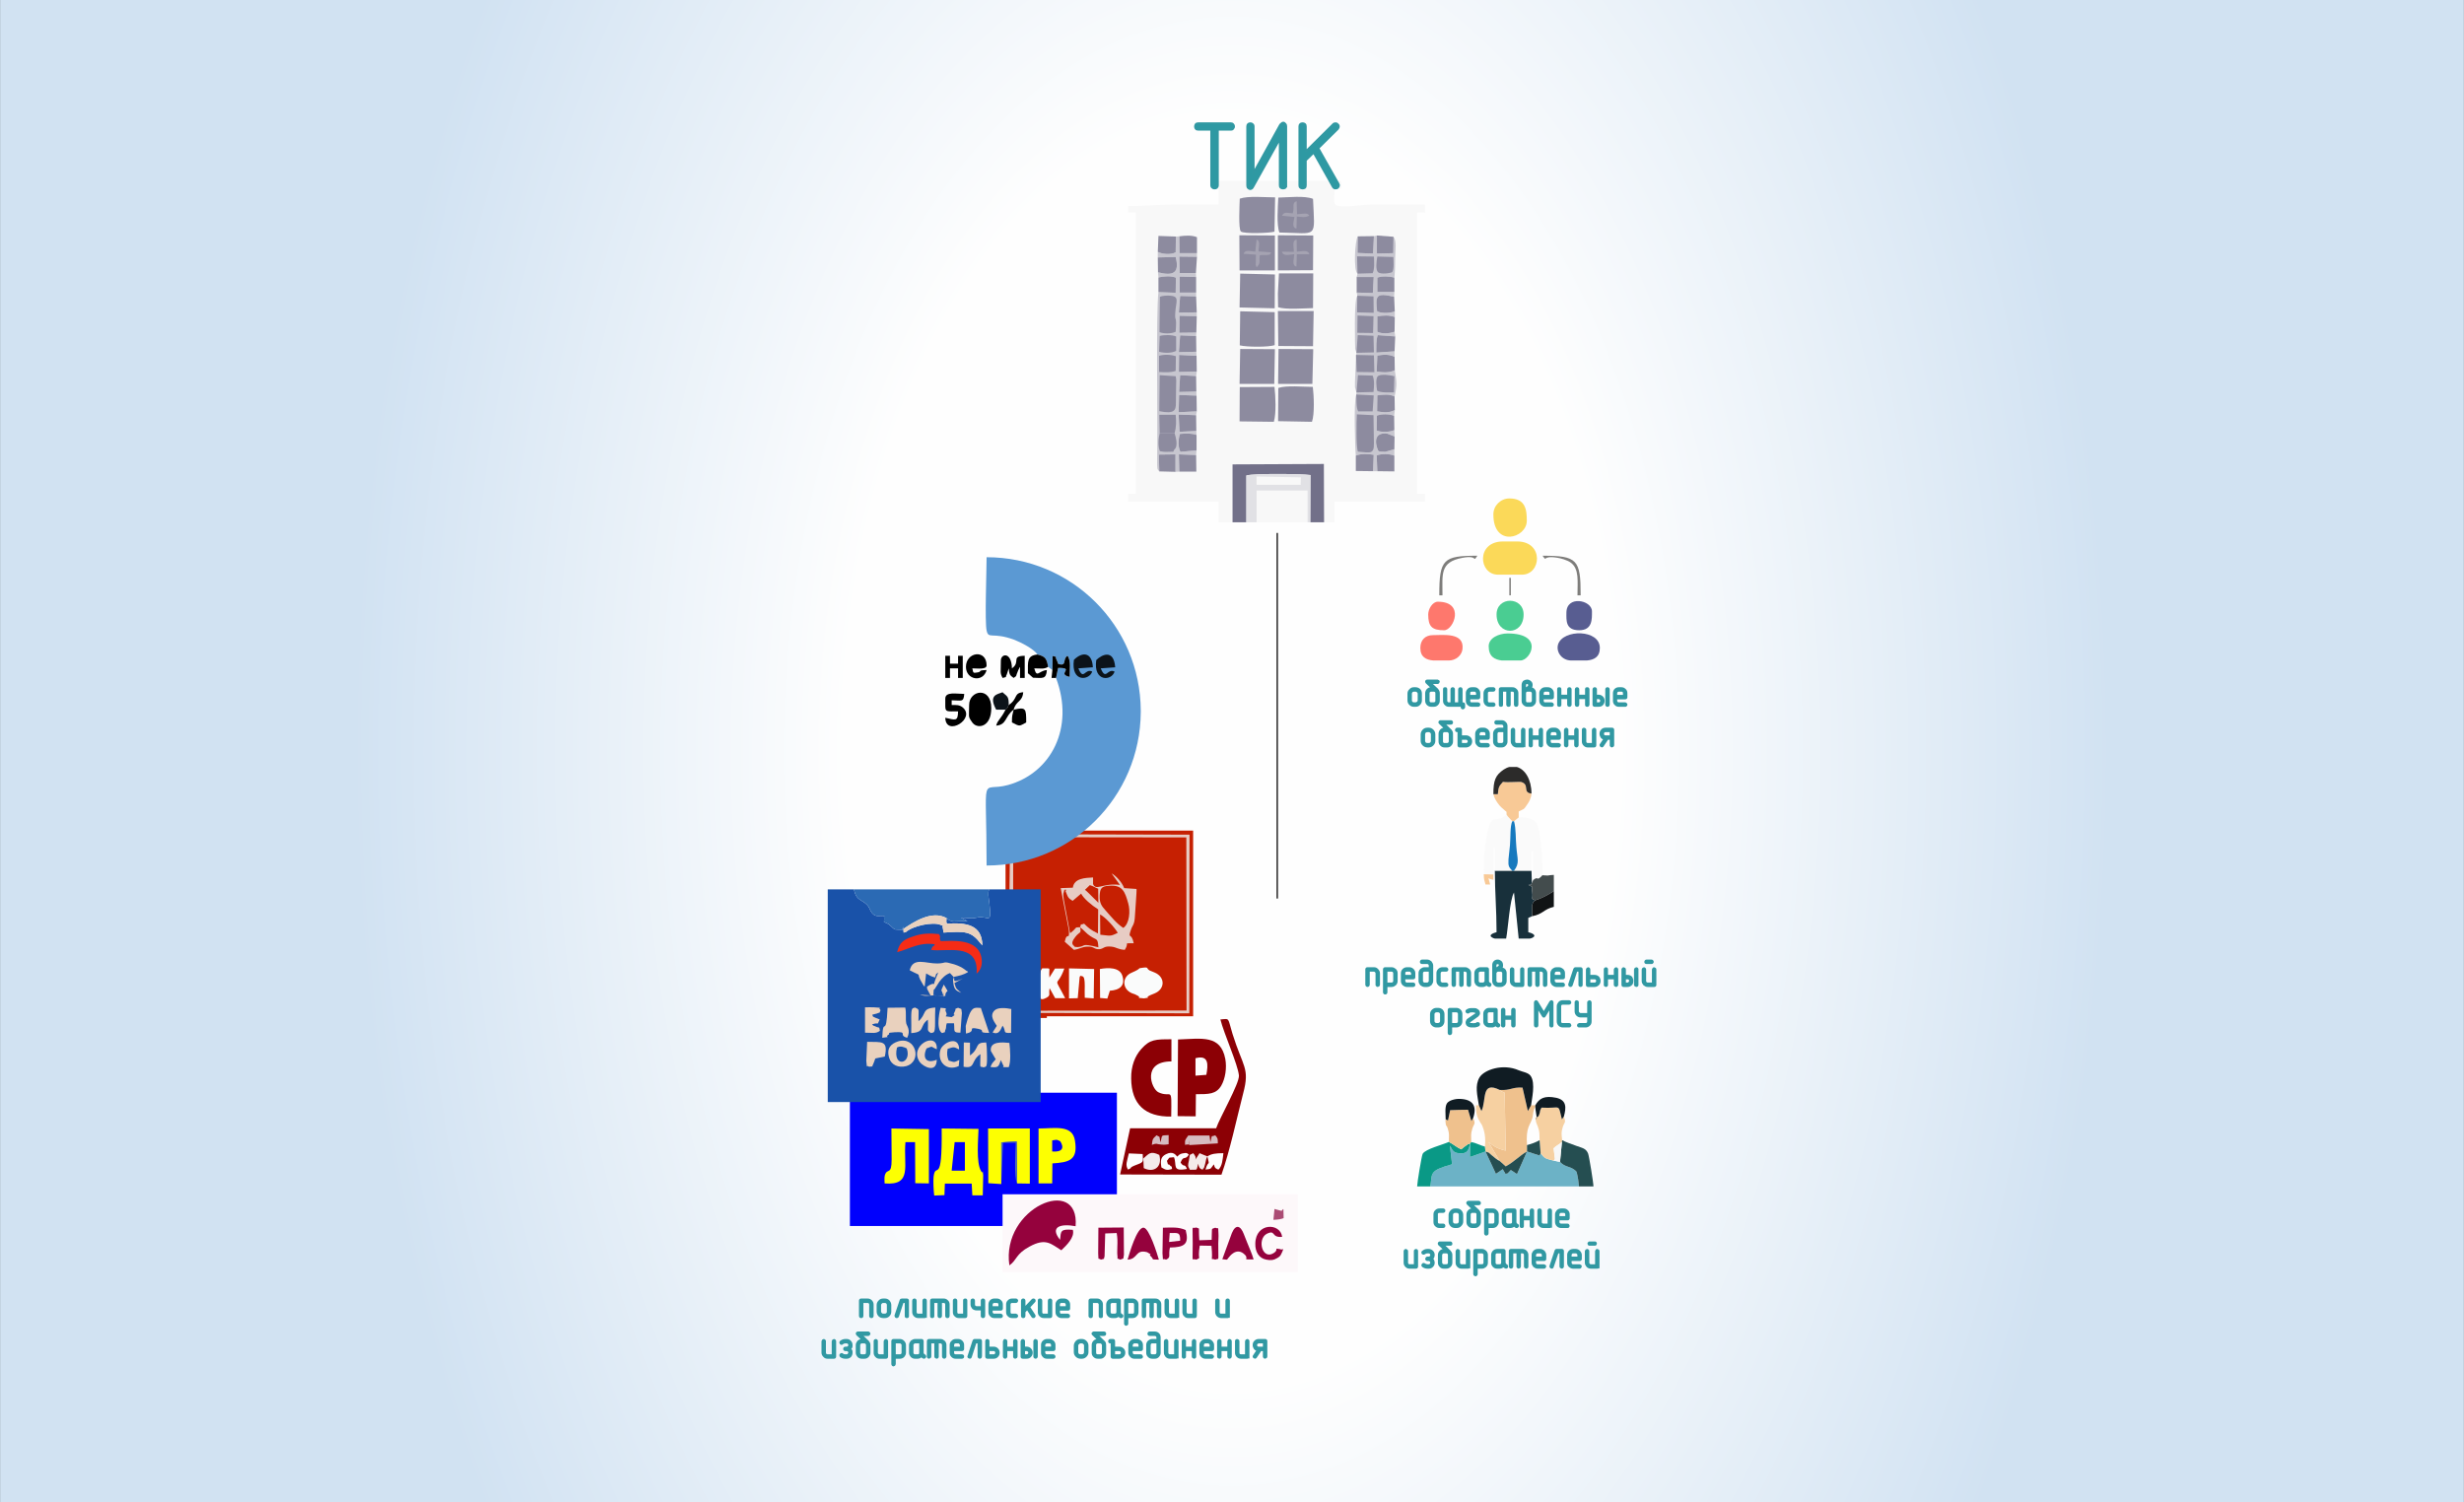 <?xml version="1.0" encoding="UTF-8"?>
<!DOCTYPE svg PUBLIC "-//W3C//DTD SVG 1.0//EN" "http://www.w3.org/TR/2001/REC-SVG-20010904/DTD/svg10.dtd">
<!-- Creator: CorelDRAW X7 -->
<svg xmlns="http://www.w3.org/2000/svg" xml:space="preserve" width="115.711mm" height="70.555mm" version="1.0" style="shape-rendering:geometricPrecision; text-rendering:geometricPrecision; image-rendering:optimizeQuality; fill-rule:evenodd; clip-rule:evenodd"
viewBox="0 0 11571 7056"
 xmlns:xlink="http://www.w3.org/1999/xlink">
 <rect x="0" y="0" width="11571" height="7056" fill="#333333" stroke="none"/>
 <defs>
  <style type="text/css">
   <![CDATA[
    .str1 {stroke:#3198A2;stroke-width:8.819}
    .str0 {stroke:#2B2A29;stroke-width:7.056}
    .fil46 {fill:none}
    .fil25 {fill:black}
    .fil8 {fill:#0000FD}
    .fil43 {fill:#0A9986}
    .fil26 {fill:#0C1319}
    .fil42 {fill:#101C23}
    .fil32 {fill:#111415}
    .fil33 {fill:#1679BE}
    .fil27 {fill:#18303B}
    .fil14 {fill:#1952A9}
    .fil44 {fill:#254E51}
    .fil15 {fill:#2B6AB4}
    .fil30 {fill:#2C2B2A}
    .fil47 {fill:#2E99A3}
    .fil31 {fill:#434C4D}
    .fil35 {fill:#4ACD92}
    .fil10 {fill:#5476AB}
    .fil36 {fill:#585D91}
    .fil24 {fill:#5B99D3}
    .fil39 {fill:#6CB2C6}
    .fil20 {fill:#727089}
    .fil38 {fill:#7E7D7B}
    .fil5 {fill:#8C0005}
    .fil22 {fill:#8D8B9F}
    .fil12 {fill:#95023D}
    .fil23 {fill:#A5A3B2}
    .fil13 {fill:#AB4C74}
    .fil1 {fill:#C62002}
    .fil19 {fill:#C7C6CF}
    .fil6 {fill:#D6BCC1}
    .fil21 {fill:#E1E1E5}
    .fil2 {fill:#E7CCC4}
    .fil17 {fill:#E9D1BE}
    .fil40 {fill:#EFC18D}
    .fil7 {fill:#F4EBEB}
    .fil16 {fill:#F52C16}
    .fil41 {fill:#F6D0A1}
    .fil45 {fill:#F7F7F7}
    .fil29 {fill:#F8C996}
    .fil18 {fill:#F8F8F8}
    .fil28 {fill:#FAFAFA}
    .fil3 {fill:#FAFBFB}
    .fil34 {fill:#FBD959}
    .fil11 {fill:#FDF8FA}
    .fil9 {fill:#FDFF01}
    .fil37 {fill:#FE786D}
    .fil4 {fill:#FEFEFE}
    .fil0 {fill:url(#id0)}
   ]]>
  </style>
  <radialGradient id="id0" gradientUnits="userSpaceOnUse" gradientTransform="matrix(1.171 -0 -0 1.921 -991 -3248)" cx="5785.55" cy="3527.77" r="3527.77" fx="5785.55" fy="3527.77">
   <stop offset="0" style="stop-opacity:1; stop-color:#FEFEFE"/>
   <stop offset="0.439" style="stop-opacity:1; stop-color:#FEFEFE"/>
   <stop offset="1" style="stop-opacity:1; stop-color:#D1E2F2"/>
  </radialGradient>
 </defs>
 <g id="Layer_x0020_1">
  <path class="fil0" d="M0 0l11571 0 0 7056 -11571 0 0 -7056z"/>
  <g id="Порядок_x0020_формирования">
   <g>
    <path class="fil1" d="M5603 4781l0 -880 -881 0 0 880 881 0z"/>
    <path class="fil2" d="M4746 4757l839 2 1 -839 -838 -2c-11,43 -10,766 -2,839z"/>
    <path class="fil1" d="M4757 4747l815 -1 -1 -813 -813 -1 -1 815z"/>
    <path class="fil2" d="M5259 4156c-82,-10 -112,30 -126,-4l0 -31c-36,2 -89,3 -95,48l-57 2 38 196c5,55 -9,5 -19,56l43 38c28,-4 38,-14 61,-15 36,-2 31,13 58,12 24,-2 19,-16 58,-12 24,3 29,13 62,15 25,-39 -12,-29 42,-31 -11,-54 -28,-17 -14,-61 8,-25 16,-23 19,-58 1,-24 10,-129 8,-136l-58 -4c-10,-27 -38,-58 -59,-69l39 54z"/>
    <path class="fil1" d="M5072 4355c9,-23 -6,-7 19,-17 20,20 31,30 65,46l1 -113c-32,-20 -69,-52 -80,-74l-40 34c-13,-9 -17,-10 -24,-23l-9 -22c-12,-22 19,7 -5,-7 -1,2 -2,2 -2,6 -1,8 -7,9 -1,43l29 155c38,-28 17,-28 47,-28z"/>
    <path class="fil1" d="M5275 4358c29,-20 34,-79 23,-116 -15,-52 -25,-87 -90,-82 -37,2 -42,14 -44,46 -2,37 12,52 27,69 32,36 51,61 84,83z"/>
    <path class="fil3" d="M5372 4689c48,-7 -17,2 49,-23 51,-20 52,-78 0,-99l-22 -9c-18,-10 -2,-17 -33,-13 -30,4 2,0 -51,23 -47,19 -47,77 1,97 16,6 12,3 26,11 22,11 -16,9 30,13z"/>
    <path class="fil3" d="M5020 4689l41 -1 9 -99c1,-2 2,-4 3,-6 11,4 21,-6 21,48 0,19 -1,35 0,55l42 3 2 -138 -118 -3 0 141z"/>
    <path class="fil3" d="M4929 4641l26 47 47 0c-58,-114 -39,-41 -4,-139l-44 0 -26 42c-5,-51 15,-42 -34,-43 -18,22 -15,81 -12,108 2,22 -5,50 32,30 22,-12 9,-16 15,-45z"/>
    <path class="fil3" d="M5166 4687l34 3 12 -37c43,-3 73,-21 59,-69 -12,-42 -67,-40 -106,-33l1 136z"/>
    <path class="fil1" d="M5072 4355c7,32 -2,19 -22,45 -29,36 -6,39 -3,47l15 1c42,-4 8,-20 96,1 -3,-45 -7,-32 -37,-52 -19,-12 -29,-27 -49,-42z"/>
    <path class="fil1" d="M5167 4390c45,4 45,10 82,-9 -14,-24 -58,-74 -83,-86l1 95z"/>
    <path class="fil1" d="M5095 4179c6,3 46,45 63,61l-1 -66c-18,-7 -18,-10 -39,-17l-23 22z"/>
   </g>
   <g>
    <path class="fil4" d="M4916 5535l1306 0 0 -762 -1306 0 0 762z"/>
    <path class="fil5" d="M5711 5299l-404 0 -47 217 476 1c39,-110 71,-261 102,-382 32,-120 -1,-122 -50,-279 -24,-78 -11,-72 -57,-68 16,65 82,211 87,263 3,37 -91,200 -107,248z"/>
    <path class="fil5" d="M5530 5242l85 1 1 -104c62,0 95,0 119,-40 19,-33 27,-83 19,-126 -22,-114 -110,-95 -222,-91l-2 360z"/>
    <path class="fil5" d="M5500 5244c2,-152 3,-84 -60,-114 -34,-16 -79,-145 61,-145l0 -104c-74,0 -101,0 -141,45 -30,33 -49,81 -48,139 1,122 66,181 188,179z"/>
    <path class="fil4" d="M5454 5483c17,9 23,16 50,7 -4,-24 2,-2 -11,-18 -12,-14 -3,16 -13,-20 17,-21 3,-13 33,-17 15,36 -12,69 61,55 -12,-29 -13,-4 -30,-30 14,-36 20,-8 39,-37 -8,-5 -5,-11 -30,-6 -14,3 -17,8 -25,15 -5,-5 -18,-29 -53,-11 -25,13 -26,30 -21,62z"/>
    <path class="fil6" d="M5565 5377c20,-6 24,8 19,-23l1 24 134 -8c-1,-22 2,-21 -12,-38 -25,10 -12,-8 -23,32l-4 -31 -100 0c-15,22 -16,19 -15,44z"/>
    <path class="fil7" d="M5369 5441l2 45c47,24 89,-5 73,-62 -42,-20 -48,-6 -75,17z"/>
    <path class="fil7" d="M5670 5431l-37 -15 -21 33c9,-12 -4,-28 -9,-33 -23,14 -12,-3 -20,35 -5,24 -6,24 5,43 40,-2 28,7 39,-29 0,2 1,3 1,6 4,22 20,22 20,22 1,-2 3,-7 3,-5 1,1 3,-5 4,-6 2,-6 3,-12 5,-18 4,-18 3,-19 10,-33z"/>
    <path class="fil4" d="M5670 5431c12,53 5,12 -9,62 31,-3 22,-4 39,-24 1,1 2,2 2,4 2,13 10,17 20,20 17,-16 20,-46 23,-77 -36,0 -57,3 -75,15z"/>
    <path class="fil4" d="M5614 5052l51 -4c9,-48 12,-95 -51,-78l0 82z"/>
    <path class="fil4" d="M5297 5493c27,-11 -4,-6 44,-24 33,-12 26,-15 25,-49l-65 -3c-8,37 -18,53 -4,76z"/>
    <path class="fil6" d="M5409 5377c24,-9 22,-4 32,-3 23,3 27,3 47,0l0 -43c-38,3 -29,-4 -38,34 -9,-33 3,-21 -19,-33 -19,18 -18,16 -22,45z"/>
   </g>
   <g>
    <path class="fil8" d="M3991 5758l1254 0 0 -626 -1254 0 0 626z"/>
    <path class="fil9" d="M4387 5615l48 -2 2 -54 126 0 3 55 49 0 2 -94c-5,-42 2,1 -10,-20 -24,-39 -13,-151 -12,-198l-173 -2c3,278 -29,151 -38,227 -2,19 0,68 3,88z"/>
    <path class="fil9" d="M4154 5558c133,11 87,-86 98,-194l45 0 1 193 64 1 0 -255 -176 -3c0,49 1,98 1,146 0,77 -21,37 -32,74 -3,10 -1,28 -1,38z"/>
    <path class="fil9" d="M4702 5561l0 -196 72 -4 2 197 60 1 0 -10 0 -238 0 -11 -196 0 1 257 61 4z"/>
    <path class="fil9" d="M4877 5311l0 247 64 0 1 -94c79,-5 121,-15 106,-107 -12,-77 -96,-57 -171,-57l0 11z"/>
    <path class="fil8" d="M4469 5498l62 0 0 -134 -48 0 -14 134z"/>
    <path class="fil10" d="M4702 5561l8 -194 60 0c-1,35 -9,164 6,191l-2 -197 -72 4 0 196z"/>
    <path class="fil8" d="M4941 5408c47,4 58,-16 38,-48 -21,-9 -11,-8 -38,-4l0 52z"/>
   </g>
   <g>
    <path class="fil11" d="M4708 5975l1387 0 0 -366 -1387 0 0 366z"/>
    <path class="fil12" d="M4740 5943c36,-25 29,-53 94,-88 78,-43 102,-12 150,17 24,-23 64,-61 54,-96 -59,-5 -56,6 -60,47 -50,-62 3,-77 73,-64 20,-243 -351,-87 -311,184z"/>
    <path class="fil12" d="M5476 5916c25,-12 9,-19 18,-57 69,-1 91,-16 74,-82 -35,-15 -61,-12 -107,-11l-2 120c5,46 -5,20 17,30z"/>
    <path class="fil12" d="M5295 5916c50,-2 35,-50 92,-35 35,20 0,3 19,21 16,16 -6,12 36,14 -8,-28 -45,-147 -71,-150 -32,-4 -67,121 -76,150z"/>
    <path class="fil12" d="M5740 5914c32,3 17,5 31,-9 0,0 36,-53 76,-11 20,22 -20,21 40,21 -8,-28 -20,-53 -31,-81 -5,-13 -9,-24 -15,-38 -15,-40 -38,-48 -56,-5l-45 123z"/>
    <path class="fil12" d="M5618 5916c26,-15 4,9 16,-66l55 1c9,86 -10,54 18,65 19,-10 14,19 14,-76 0,-12 2,-35 1,-45 -3,-41 4,-20 -15,-29 -22,8 -14,-2 -17,57l-58 2c-5,-74 5,-49 -14,-60 -23,9 -17,-25 -17,75 0,102 -6,67 17,76z"/>
    <path class="fil12" d="M5170 5916c22,-8 10,4 17,-16l3 -107 54 -2c4,24 4,40 3,65 0,6 -1,33 0,37 4,31 -7,11 13,23 21,-8 13,1 18,-23l-1 -128 -119 1 -1 120c3,38 -4,19 13,30z"/>
    <path class="fil12" d="M6014 5867c-36,-7 -7,1 -31,17 -55,37 -81,-63 -35,-89 45,-22 19,19 73,14 -8,-67 -125,-68 -126,32 -1,38 17,69 52,75 20,4 34,3 52,-8 7,-4 12,-8 16,-15 22,-44 3,-18 -1,-26z"/>
    <path class="fil13" d="M5980 5729c26,-1 38,-4 48,-8l-1 -42c-20,15 15,-16 -9,8l-33 -9 -5 51z"/>
    <path class="fil11" d="M5490 5833l52 -6c1,-42 -11,-36 -49,-36l-3 42z"/>
   </g>
   <g>
    <path class="fil14" d="M3887 5176l1000 0 0 -999 -242 0c-7,17 -3,35 1,65 12,108 -4,55 -61,68 -26,6 -39,0 -72,0l30 16c-64,-1 -71,10 -98,-14 0,3 -1,13 -1,16 0,1 1,6 1,5 0,-1 1,3 1,5 91,-6 166,5 167,102l-8 -9c-45,-58 -72,-58 -174,-51l-4 -24c-5,-13 15,-2 -12,-13 -34,-14 -129,4 -163,36 -10,-8 -7,18 -10,-16l0 -10c-13,19 15,13 -27,13 -16,1 -19,-5 -31,-16l-8 -7c-1,-1 -3,-3 -4,-3 0,-1 -20,-9 -21,-10 4,-39 -9,-27 14,-29l-41 1c-32,1 -40,-37 -45,-43 -25,-37 -57,-22 -69,-82l-123 0 0 999z"/>
    <path class="fil15" d="M4242 4363c46,-31 133,-90 203,-51 27,24 34,13 98,14l-30 -16c33,0 46,6 72,0 57,-13 73,40 61,-68 -4,-30 -8,-48 -1,-65l-635 0c12,60 44,45 69,82 5,6 13,44 45,43l41 -1c-23,2 -10,-10 -14,29 1,1 21,9 21,10 1,0 3,2 4,3l8 7c12,11 15,17 31,16 42,0 14,6 27,-13l0 10z"/>
    <path class="fil16" d="M4213 4472c60,-16 103,-48 177,-37 -11,20 -5,-4 -18,26 67,12 226,-39 214,112 19,-17 27,-39 24,-67 -11,-104 -147,-86 -193,-86 -10,-29 6,-10 -8,-33 -45,-5 -82,-3 -121,11 -43,14 -65,28 -75,74z"/>
    <path class="fil17" d="M4272 4557c71,37 21,0 60,63 6,10 4,8 10,14l7 -62c19,9 15,11 42,19 9,-25 -1,-10 15,-24 -42,97 6,28 -53,67 1,19 0,7 3,15l10 19c1,2 3,5 4,7l-50 -3c29,9 37,3 65,3l54 3c0,-2 1,-10 1,-11 8,-19 16,-3 1,-28l-9 -15c-17,35 -10,26 -7,37 19,63 -3,-38 7,18l-49 -5c2,-42 2,-18 10,-35 1,-1 14,-22 18,-28 14,-18 28,-33 50,-41 35,37 8,7 16,49 4,28 12,34 37,44 -20,-19 -24,-14 -32,-46l39 -21c-57,26 -34,1 -42,-8 24,-5 45,-9 67,-23 -1,-2 -4,-5 -5,-4 -1,2 -16,-18 -60,-32 -58,-17 -33,-5 -79,-4 -54,1 -115,-32 -130,32z"/>
    <path class="fil17" d="M4242 4363c3,34 0,8 10,16 34,-32 129,-50 163,-36 27,11 7,0 12,13l4 24c102,-7 129,-7 174,51l8 9c-1,-97 -76,-108 -167,-102 0,-2 -1,-6 -1,-5 0,1 -1,-4 -1,-5 0,-3 1,-13 1,-16 -70,-39 -157,20 -203,51z"/>
    <path class="fil17" d="M4143 4874c53,-7 5,0 30,-15 10,-6 -15,-8 28,-11 68,-4 14,14 59,26 18,-35 -2,-57 -4,-66 -5,-25 1,-47 -5,-76l-83 1c-7,151 -21,33 -25,141z"/>
    <path class="fil17" d="M4217 4891c-33,11 -56,32 -41,79 9,31 43,47 80,37 76,-22 45,-142 -39,-116z"/>
    <path class="fil17" d="M4279 4852c67,-4 37,-33 78,-63 4,50 -8,49 15,63 12,-5 19,6 19,-48 0,-24 0,-48 1,-72 -66,4 -39,31 -79,64 0,-61 6,-53 -16,-64 -11,5 -18,-5 -18,48 0,24 1,48 0,72z"/>
    <path class="fil17" d="M4525 5010c58,11 32,-28 79,-59 -1,79 -4,53 14,62 12,-5 18,6 17,-53 -1,-23 0,-42 -4,-64 -58,0 -27,25 -76,61l0 -60 -29 -1 -1 114z"/>
    <path class="fil17" d="M4676 4975c-17,19 -16,16 -25,36 39,5 38,-2 49,-32 1,2 2,3 3,7l8 17c9,9 -20,9 26,9 11,-27 7,-81 3,-114 -32,-3 -93,-9 -87,38l23 39z"/>
    <path class="fil17" d="M4681 4818l-20 31c27,11 35,-5 47,-32 20,27 -4,36 40,34l1 -112c-23,-5 -62,-9 -78,6 -29,27 4,61 10,73z"/>
    <path class="fil17" d="M4424 4852c24,-10 7,4 17,-19 3,-6 0,-13 5,-27l34 0c4,37 -7,44 30,44l7 -92c-5,-26 4,-15 -18,-25 -23,10 -5,-1 -16,19 -15,27 18,3 -14,25 -52,-7 -13,2 -27,-25 -9,-15 17,-16 -25,-19 -1,1 -26,99 7,119z"/>
    <path class="fil17" d="M4536 4854c54,-10 1,-34 58,-22 39,8 -9,19 51,19l-39 -117c-30,-1 -46,-14 -71,84l1 36z"/>
    <path class="fil17" d="M4081 5010c33,-4 8,3 18,-9l7 -17c0,-2 1,-4 2,-6 1,-2 1,-5 3,-7l44 -9c17,-78 -15,-67 -83,-69l-4 90c6,47 -3,14 13,27z"/>
    <path class="fil17" d="M4062 4850c33,0 52,6 70,-9 -4,-23 -3,-11 -20,-20 -18,-9 -4,3 -17,-10 38,-13 20,10 36,-23l-20 -8c-16,-10 -7,3 -15,-14 7,-3 21,-5 22,-6 19,-9 8,5 17,-16 -18,-17 23,-8 -31,-13 -7,-1 -32,0 -42,0l0 119z"/>
    <path class="fil17" d="M4399 4977c-51,21 -68,-10 -48,-53 34,-12 15,-10 48,4 6,-90 -136,-17 -79,61 13,18 78,56 79,-12z"/>
    <path class="fil17" d="M4502 5007l3 -29c-27,12 -20,12 -50,3 -8,-18 -9,-34 -5,-55 27,-8 27,-12 54,3 0,-70 -78,-32 -88,2 -16,55 28,102 86,76z"/>
    <path class="fil14" d="M4212 4920c-22,98 72,78 46,4 -12,-6 -30,-14 -46,-4z"/>
   </g>
   <g>
    <path class="fil18" d="M5788 2453l0 -272 429 -2 1 274 49 0 0 -97 425 0 0 -37 -37 0 0 -1321 37 0 0 -37c-84,0 -170,-2 -254,0 -43,0 -68,8 -119,8 -70,0 -52,-12 -52,-83l30 0 0 -37 -612 0c1,37 0,36 37,37l0 75c-72,0 -144,0 -216,0 -76,0 -129,7 -209,7l0 30 37 0 0 1321 -37 0 0 37 425 0 0 97 66 0z"/>
    <path class="fil19" d="M6375 1285l-4 16 80 0 -4 75 -76 -2 3 15c-17,16 -10,248 -10,250 1,2 1,4 2,6l4 12 -2 10 -5 130c0,5 0,17 0,22l7 24 -1 10c-13,30 -5,267 -2,287 24,-10 56,-9 84,-4l-3 77 20 0 -3 -74c23,-9 60,-8 83,1l0 -30 -43 12c-36,0 -31,-5 -34,-8 0,0 -38,-85 42,-78l36 14 -1 -30c-23,10 -60,11 -83,2l1 -70c23,-9 58,-8 81,1l3 -27c-26,14 -53,11 -83,6l1 -75c29,-4 55,-7 81,5 13,-58 10,-65 1,-123 -25,12 -54,11 -85,6l3 -75c29,-5 55,-7 81,6l0 -26 -86 6c1,-27 -2,-57 7,-82l82 6 -3 -22c-25,9 -60,11 -81,0l0 -72c28,-5 54,-7 82,3l0 -26c-26,8 -61,10 -83,-1 -9,-75 -4,-88 80,-68l1 -23 -80 0 0 -67c21,-8 56,-7 80,0 3,-28 4,-63 4,-97 0,-30 8,-75 -8,-95l-1 77 -77 2 0 -85 -14 3 -4 82 -73 -3 1 -78c-13,17 -21,163 -1,175z"/>
    <path class="fil19" d="M5437 1183l0 26 84 -2c19,75 -10,90 -83,72l2 24c25,-6 60,-8 82,1l-1 71 -81 -3c-12,98 -3,604 -6,791 0,44 0,39 10,51l-2 -79 78 -1 0 82 18 -1 -2 -81 81 3 2 -22 -76 7c-12,-25 -10,-59 -2,-84 31,-3 58,-3 78,5l-1 -19 -79 4 -4 -81 82 3 3 -18 -85 4 2 -81 82 3 -1 -19 -81 2 5 -79 75 4 3 -21 -84 2 1 -80 82 4 -1 -19 -82 2 6 -79 75 3 1 -16 -80 1 1 -80 81 2 0 -18 -84 1 6 -78 75 2 0 -18 -77 0 0 -75 77 2 -1 -19 -76 0 -2 -77 83 1 0 -17 -82 0 -1 -79 -16 1 -1 74c-24,13 -65,8 -84,-2z"/>
    <path class="fil20" d="M5788 2453l65 0 0 -220c38,-10 253,-8 301,-2l-1 222 65 0 -1 -274 -429 2 0 272z"/>
    <path class="fil18" d="M5901 2453l239 0 0 -149 -239 0 0 149z"/>
    <path class="fil21" d="M5853 2453l48 0 0 -149 239 0 0 149 13 0 1 -222c-48,-6 -263,-8 -301,2l0 220z"/>
    <path class="fil22" d="M6008 1092c184,3 166,33 158,-158 -39,-16 -118,-7 -163,-6 -2,43 -9,127 5,164z"/>
    <path class="fil22" d="M5985 1088l3 -161c-46,0 -126,-8 -166,6 -1,28 -7,142 5,154 12,12 137,8 158,1z"/>
    <path class="fil22" d="M5821 1270l166 0 0 -164 -167 -1 1 165z"/>
    <path class="fil22" d="M6003 1625l163 1 3 -165 -168 0 2 164z"/>
    <path class="fil22" d="M6001 1270l165 -1 1 -163 -166 -1 0 165z"/>
    <path class="fil22" d="M5821 1979l161 2c12,-40 8,-121 3,-164l-163 1 -1 161z"/>
    <path class="fil22" d="M6001 1379l1 64c40,12 118,5 164,4l1 -163 -161 0 -5 95z"/>
    <path class="fil22" d="M6002 1978l159 3c13,-37 9,-123 4,-164 -45,0 -123,-8 -162,5l-1 156z"/>
    <path class="fil22" d="M5821 1803l163 0 3 -163 -163 -1 -3 164z"/>
    <path class="fil22" d="M6002 1803l161 0 4 -163 -163 -1 -2 164z"/>
    <path class="fil22" d="M5822 1622c32,8 134,9 164,-1l0 -155 -162 -4 -2 160z"/>
    <path class="fil22" d="M5821 1444l165 4 1 -159 -163 -4 -3 159z"/>
    <path class="fil22" d="M6377 2121c58,5 76,14 75,-40l-2 -131 -78 -4c-2,32 -4,155 5,175z"/>
    <path class="fil22" d="M5447 1394l-2 166c20,8 57,8 76,-2 6,-84 -5,-42 -2,-88 3,-53 21,-77 -21,-81 -18,-2 -40,0 -51,5z"/>
    <path class="fil22" d="M5444 1931c72,15 78,-5 78,-37l1 -84c1,-16 1,-30 -2,-43l-75 -5 -2 169z"/>
    <path class="fil18" d="M5901 2277l207 0 1 -35 -208 -4 0 39z"/>
    <path class="fil22" d="M5516 2035l-70 0c-7,26 -8,65 1,84 9,2 23,4 37,3 37,-2 21,4 31,-11 19,-15 6,-60 1,-76z"/>
    <path class="fil22" d="M5446 2035l70 0c8,-31 8,-54 5,-87l-77 0 2 87z"/>
    <path class="fil22" d="M5619 2115l0 -72c-20,-8 -47,-8 -78,-5 -8,25 -10,59 2,84l76 -7z"/>
    <path class="fil22" d="M5437 1183c19,10 60,15 84,2l1 -74 -82 -3 -3 75z"/>
    <path class="fil22" d="M5621 1189l0 -75c-24,-10 -56,-8 -83,-4l1 79 82 0z"/>
    <path class="fil22" d="M6368 1667l3 80 83 1 -2 -79 -84 -2z"/>
    <path class="fil22" d="M6550 1463l-3 -69c-84,-20 -89,-7 -80,68 22,11 57,9 83,1z"/>
    <path class="fil22" d="M6549 1650l3 -70 -82 -6c-9,25 -6,55 -7,82l86 -6z"/>
    <path class="fil22" d="M6467 1835c20,11 53,7 79,8l2 -76c-17,-5 -60,-11 -75,-2 -15,8 -9,51 -6,70z"/>
    <path class="fil22" d="M6448 2213l3 -77c-28,-5 -60,-6 -84,4l0 72 81 1z"/>
    <path class="fil22" d="M6548 2110l1 -60 -36 -14c-80,-7 -42,78 -42,78 3,3 -2,8 34,8l43 -12z"/>
    <path class="fil22" d="M5620 1932l-1 -74 -82 -3 -2 81 85 -4z"/>
    <path class="fil22" d="M5438 1279c73,18 102,3 83,-72l-84 2 1 70z"/>
    <path class="fil22" d="M6549 1558l1 -69c-28,-10 -54,-8 -82,-3l0 72c21,11 56,9 81,0z"/>
    <path class="fil22" d="M6550 1739l-1 -63c-26,-13 -52,-11 -81,-6l-3 75c31,5 60,6 85,-6z"/>
    <path class="fil22" d="M6550 1926l-1 -64c-26,-12 -52,-9 -81,-5l-1 75c30,5 57,8 83,-6z"/>
    <path class="fil22" d="M6468 2213l80 1 0 -74c-23,-9 -60,-10 -83,-1l3 74z"/>
    <path class="fil22" d="M5538 2215l80 0 -1 -78 -81 -3 2 81z"/>
    <path class="fil22" d="M5620 1745l-1 -74 -82 -4 -1 80 84 -2z"/>
    <path class="fil22" d="M6548 2020l-1 -67c-23,-9 -58,-10 -81,-1l-1 70c23,9 60,8 83,-2z"/>
    <path class="fil22" d="M6544 1112l-78 -6 0 85 77 -2 1 -77z"/>
    <path class="fil22" d="M5618 1562l2 -77 -81 -2 -1 80 80 -1z"/>
    <path class="fil22" d="M6370 1657l82 -2 -2 -78 -74 -3 -6 83z"/>
    <path class="fil22" d="M5443 1652c25,7 59,7 80,-4l0 -68c-21,-8 -57,-8 -77,-2l-3 74z"/>
    <path class="fil22" d="M5444 2214l76 2 0 -82 -78 1 2 79z"/>
    <path class="fil22" d="M6370 1843l80 -2c3,-26 5,-55 -4,-77l-69 -2 -7 81z"/>
    <path class="fil22" d="M5618 2024l-1 -74 -82 -3 4 81 79 -4z"/>
    <path class="fil22" d="M5443 1747c29,2 55,3 78,-5l1 -69c-25,-8 -55,-9 -79,-2l0 76z"/>
    <path class="fil22" d="M6375 1285l71 -2c10,-20 7,-53 6,-78l-79 -1 2 81z"/>
    <path class="fil22" d="M5616 1282l5 -76 -83 -1 2 77 76 0z"/>
    <path class="fil22" d="M5620 1467l-3 -75 -75 -2 -6 78 84 -1z"/>
    <path class="fil22" d="M5618 1652l-1 -74 -75 -3 -6 79 82 -2z"/>
    <path class="fil22" d="M6369 1853c2,27 -1,60 9,79l68 0 5 -75 -82 -4z"/>
    <path class="fil22" d="M6452 1109l-76 1 -1 78 73 3 4 -82z"/>
    <path class="fil22" d="M6374 1563l74 1 2 -79 -75 -3 -1 81z"/>
    <path class="fil22" d="M5440 1372l81 3 1 -71c-22,-9 -57,-7 -82,-1l0 69z"/>
    <path class="fil22" d="M6374 1389l-1 78 78 2 -1 -77 -76 -3z"/>
    <path class="fil22" d="M6538 1278c9,-15 6,-49 5,-71l-75 -2c-4,20 -9,62 3,73 12,12 59,5 67,0z"/>
    <path class="fil22" d="M5618 1839l-1 -73 -75 -4 -5 79 81 -2z"/>
    <path class="fil22" d="M6371 1374l76 2 4 -75 -80 0 0 73z"/>
    <path class="fil22" d="M6548 1371l0 -67c-24,-7 -59,-8 -80,0l0 67 80 0z"/>
    <path class="fil22" d="M5617 1374l0 -73 -77 -2 0 75 77 0z"/>
    <path class="fil23" d="M5895 1182c-25,-2 -48,-11 -55,10l58 4 -1 48c1,2 2,5 2,6 1,2 2,4 2,6 22,-24 10,-26 15,-57 29,-5 48,6 53,-14l-59 -4c1,-27 10,-49 -9,-56l-6 57z"/>
    <path class="fil23" d="M6071 1002c-29,-2 -39,-9 -51,11l59 6c-4,25 -14,48 9,55l2 -57c25,2 37,6 58,-4 -6,-16 -31,-8 -57,-7l-2 -61c-24,7 -9,26 -18,57z"/>
    <path class="fil23" d="M6076 1183l-56 -1c6,23 33,14 58,12 -2,26 -12,53 10,58l2 -58 59 0c-7,-23 -34,-13 -59,-12l-1 -57c-23,5 -13,31 -13,58z"/>
   </g>
   <g>
    <path class="fil24" d="M4872 3074c37,9 43,19 50,58 2,1 4,1 5,4l15 11 1 -66c26,7 8,-2 20,21 8,14 0,15 13,18 34,7 13,-25 37,-40 18,23 9,70 10,99 -64,-14 28,-43 -54,-42l-10 47c88,233 -22,447 -226,503 -133,36 -100,-79 -100,378l0 0c399,0 722,-321 724,-721l0 -7c-2,-399 -325,-720 -724,-720l0 0c0,63 -9,301 0,344 9,43 26,6 128,43 34,13 94,44 111,70z"/>
    <path class="fil25" d="M4551 3311c0,55 -6,53 12,78 6,9 -1,-1 6,8 24,27 86,17 86,-71 0,-104 -104,-85 -104,-15z"/>
    <path class="fil25" d="M4439 3281l0 2 0 36c1,26 10,22 60,22 -1,48 -11,41 -60,30 2,92 148,3 80,-50 -15,-11 -28,-10 -50,-10l0 -22c46,0 56,11 59,-30 -36,0 -89,-12 -89,22z"/>
    <path class="fil25" d="M4700 3102c0,58 -5,56 8,82 25,-7 10,1 20,-17l9 -28c3,30 5,32 23,45 19,-14 6,-1 22,-37l5 -10c0,-1 2,-3 3,-5l0 52 22 0 0 -104c-67,1 -17,29 -60,59 -2,-80 -52,-69 -52,-37z"/>
    <path class="fil25" d="M4536 3132c0,62 81,75 97,15 -46,1 -19,7 -42,11 -23,4 -20,3 -25,-19 22,0 67,7 67,-14 0,-77 -97,-64 -97,7z"/>
    <path class="fil25" d="M4922 3132c-7,-39 -13,-49 -50,-58 -50,5 -45,32 -45,88l24 21c44,1 62,9 65,-36 -38,3 -47,40 -59,-8 31,0 44,5 65,-7z"/>
    <path class="fil26" d="M5043 3099c-15,108 73,97 86,55 -35,-17 -40,46 -65,-15l68 -5c-3,-69 -47,-76 -89,-35z"/>
    <path class="fil26" d="M5148 3100c-15,104 73,99 86,54 -35,-17 -40,45 -65,-15l68 -5c-7,-89 -65,-58 -89,-34z"/>
    <path class="fil25" d="M4439 3184l22 0 0 -45 38 0 0 45 22 0 0 -104 -22 0 0 37 -38 0 0 -37 -22 0 0 104z"/>
    <path class="fil25" d="M4942 3147l-4 37 21 0 10 -47c82,-1 -10,28 54,42 -1,-29 8,-76 -10,-99 -24,15 -3,47 -37,40 -13,-3 -5,-4 -13,-18 -12,-23 6,-14 -20,-21l-1 66z"/>
    <path class="fil26" d="M4722 3333l8 -7 7 -15c0,-38 -5,-39 -25,-56 -1,-1 -3,-2 -4,-4 -21,10 -69,10 -30,82l44 0z"/>
    <path class="fil25" d="M4760 3333c-6,27 -8,25 -8,60 40,21 34,17 67,0 0,-66 -1,-73 -59,-60z"/>
    <path class="fil25" d="M4737 3311l-7 15 -8 7c-24,47 -37,48 -44,75 51,-4 40,-44 82,-75 12,-44 41,-35 45,-82 -47,4 -23,30 -68,60z"/>
   </g>
   <g>
    <path class="fil27" d="M7195 4303l0 -52c6,-16 3,-13 16,-23 -25,-6 -11,-7 -15,-36 -6,-40 10,-19 -18,-36 30,-2 6,1 16,-9l-2 -58 -82 0 -9 0 -81 0c0,99 8,183 8,289 -15,4 -42,14 -19,26 3,2 7,3 11,4l53 0c9,-45 17,-185 37,-216l22 216 53 0c4,-1 8,-2 12,-4 22,-12 -4,-22 -20,-26l0 -67 18 -8z"/>
    <path class="fil28" d="M7110 3857c10,35 7,83 11,121 4,56 17,75 -11,111l82 0 0 -91 8 0 0 135c27,-22 13,11 44,-23 0,-67 -3,-129 -12,-182 -6,-28 -8,-58 -25,-72 -17,-13 -55,-20 -75,-17l-22 18z"/>
    <path class="fil28" d="M6968 4106l45 1 0 -124 7 0 0 106 81 0c-15,-17 -19,-20 -17,-54 2,-21 5,-45 7,-66 3,-34 0,-91 11,-112 -7,-8 -8,-7 -15,-16 -9,-10 -4,-3 -12,-15 -53,49 -70,-21 -93,96 -12,66 -14,99 -14,180l0 4z"/>
    <path class="fil29" d="M7013 3730c5,21 16,37 29,53 8,9 10,10 19,18 14,15 14,4 14,25 8,12 3,5 12,15 7,9 8,8 15,16l8 0 22 -18 0 -28c25,-13 22,-6 38,-30 11,-15 20,-31 22,-54 -44,-5 -7,-41 -47,-54 -9,-3 -62,3 -87,-1 -19,21 -21,24 -24,58l-21 0z"/>
    <path class="fil30" d="M7013 3730l21 0c3,-34 5,-37 24,-58 25,4 78,-2 87,1 40,13 3,49 47,54 0,-66 -30,-114 -69,-125l-34 0c-9,2 -18,6 -27,12 -40,27 -49,52 -49,116z"/>
    <path class="fil31" d="M7200 4133l-6 14c-10,10 14,7 -16,9 28,17 12,-4 18,36 4,29 -10,30 15,36 30,-9 64,-28 86,-43l0 -76c-12,0 -20,2 -29,3l-20 -1c0,0 -2,0 -4,-1 -31,34 -17,1 -44,23z"/>
    <path class="fil32" d="M7211 4228c-13,10 -10,7 -16,23l0 52c51,-9 54,-33 102,-44l0 -74c-22,15 -56,34 -86,43z"/>
    <path class="fil33" d="M7101 4089l9 0c28,-36 15,-55 11,-111 -4,-38 -1,-86 -11,-121l-8 0c-11,21 -8,78 -11,112 -2,21 -5,45 -7,66 -2,34 2,37 17,54z"/>
    <path class="fil29" d="M7013 4107l-45 -1c0,24 3,30 8,48l22 0 -8 -29c11,5 9,3 23,7l0 -25z"/>
   </g>
   <g>
    <path class="fil34" d="M7035 2699l112 0c92,0 104,-156 -22,-156l-67 0c-127,0 -115,156 -23,156z"/>
    <path class="fil34" d="M7013 2416c0,157 157,112 157,30 0,-51 -5,-105 -82,-105 -41,0 -75,34 -75,75z"/>
    <path class="fil35" d="M6991 3035c0,48 27,63 62,67l87 0c48,0 113,-127 -60,-127 -41,0 -89,21 -89,60z"/>
    <path class="fil36" d="M7452 3102c34,-3 61,-16 61,-59 0,-88 -172,-89 -196,-17 -11,35 17,76 62,76l73 0z"/>
    <path class="fil37" d="M6670 3043c0,43 27,56 61,59l73 0c33,0 61,-24 64,-54 9,-79 -91,-65 -139,-65 -36,0 -59,23 -59,60z"/>
    <path class="fil35" d="M7028 2886c0,102 127,102 127,0 0,-86 -127,-86 -127,0z"/>
    <path class="fil36" d="M7356 2878c0,35 -5,82 60,82 63,0 60,-53 60,-89 0,-53 -120,-77 -120,7z"/>
    <path class="fil37" d="M6707 2886c0,57 18,74 75,74 44,0 100,-134 -30,-134 -24,0 -45,33 -45,60z"/>
    <path class="fil38" d="M7408 2796l15 0c0,-168 -15,-186 -179,-186 24,32 -5,-2 66,9 18,2 51,12 66,23 41,30 32,88 32,154z"/>
    <path class="fil38" d="M6759 2796l15 0c0,-100 -13,-156 93,-176 78,-15 46,25 71,-10 -161,0 -179,16 -179,186z"/>
    <path class="fil38" d="M7088 2796l7 0 0 -82 -7 0 0 82z"/>
   </g>
   <g>
    <path class="fil39" d="M6717 5572l698 0c-2,-14 -3,-32 -6,-45 -6,-28 -3,-23 -18,-35 -22,-15 -42,-11 -65,-35l-30 -6c-37,-10 -40,-8 -61,-34l-5 10 -59 -19 -47 106 -29 -19c-21,20 -7,14 -25,18l-13 -22 -32 22 -49 -105 -73 26 1 -63c-7,28 -11,53 -61,44 -24,-4 -28,-28 -34,-34l10 87c-110,31 -92,41 -102,104z"/>
    <path class="fil40" d="M7043 5119c2,2 5,5 7,6l16 7 5 272c-43,-10 -58,-22 -81,-41l52 89 29 26c41,-22 63,-49 100,-70l0 -30c-7,-87 17,-94 26,-130 2,-10 3,-37 13,-49l0 -8 -20 0 -15 27 -25 -110c-51,-3 -54,14 -107,11z"/>
    <path class="fil41" d="M6945 5191l-14 0c1,52 9,60 22,83 1,1 2,3 3,4 1,2 2,4 3,5 13,29 19,62 14,102l3 23c27,10 9,2 32,20 3,3 16,13 16,13 18,12 3,4 18,11l-52 -89c23,19 38,31 81,41l-5 -272 -16 -7c-2,-1 -5,-4 -7,-6 -89,-44 -61,47 -86,99l-12 -27z"/>
    <path class="fil42" d="M6945 5191l12 27c25,-52 -3,-143 86,-99 53,3 56,-14 107,-11l25 110 15 -27c3,-27 22,-104 -2,-138 -11,-16 -39,-19 -55,-26 -76,-34 -164,-2 -185,33 -23,38 -10,86 -3,131z"/>
    <path class="fil41" d="M7216 5244c-9,12 -5,0 -4,18 2,14 6,18 9,27 10,29 8,29 9,66l5 62c21,26 24,24 61,34l6 -7 -6 -51c15,-15 22,-14 39,-30l1 -8c-3,-30 -5,-36 3,-62 7,-23 17,-19 5,-49l-9 13c-20,-79 -2,-49 -96,-55 -11,19 -4,16 -11,33 -5,13 -1,4 -6,9 -24,23 2,9 -6,0z"/>
    <path class="fil43" d="M6655 5572l62 0c10,-63 -8,-73 102,-104l-10 -87c6,6 10,30 34,34 50,9 54,-16 61,-44 -22,8 1,-4 -26,14 -6,4 -13,11 -16,13 -22,-10 -35,-23 -58,-35 -27,13 -110,33 -123,56 -5,9 -26,137 -26,153z"/>
    <path class="fil44" d="M7326 5457c23,24 43,20 65,35 15,12 12,7 18,35 3,13 4,31 6,45l68 0c0,-17 -20,-140 -25,-154 -10,-25 -27,-26 -54,-36 -21,-8 -52,-18 -68,-27l-1 8 -9 94z"/>
    <path class="fil40" d="M6789 5257c0,2 -1,3 -1,4 0,2 0,4 0,5 2,30 4,13 11,35 8,24 5,33 5,62 23,12 36,25 58,35 3,-2 10,-9 16,-13 27,-18 4,-6 26,-14l5 -7c0,-30 -3,-37 5,-63 7,-23 18,-21 4,-50l-8 14 -16 -53c-17,0 -69,1 -84,2l-10 48 -11 -5z"/>
    <path class="fil44" d="M7171 5408c-37,21 -59,48 -100,70l-29 -26c-15,-7 0,1 -18,-11 0,0 -13,-10 -16,-13 -23,-18 -5,-10 -32,-20l49 105 32 -22 13 22c18,-4 4,2 25,-18l29 19 47 -106z"/>
    <path class="fil42" d="M6789 5257l11 5 10 -48c15,-1 67,-2 84,-2l16 53 8 -14c20,-58 -3,-88 -62,-90 -22,-1 -52,7 -61,21 -11,17 -6,52 -6,75z"/>
    <path class="fil42" d="M7210 5191l0 8c1,19 3,19 6,45 8,9 -18,23 6,0 5,-5 1,4 6,-9 7,-17 0,-14 11,-33 94,6 76,-24 96,55l9 -13c12,-43 13,-77 -35,-88 -57,-12 -81,3 -99,35z"/>
    <path class="fil43" d="M6976 5408l-3 -23c-24,-6 -42,-18 -64,-21l-5 7 -1 63 73 -26z"/>
    <path class="fil44" d="M7171 5378l0 30 59 19 5 -10 -5 -62c-20,11 -34,16 -59,23z"/>
    <path class="fil45" d="M7296 5451l30 6 9 -94c-17,16 -24,15 -39,30l6 51 -6 7z"/>
   </g>
  </g>
  <path class="fil46 str0" d="M5786 0l0 0"/>
  <path class="fil46 str0" d="M5786 0l0 0"/>
  <path class="fil46 str0" d="M5998 2503l0 1717"/>
  <path class="fil47 str1" d="M5688 609l-61 0c-5,0 -9,-1 -11,-4 -3,-3 -4,-7 -4,-11 0,-3 1,-7 3,-10 3,-4 7,-5 12,-5l153 0c4,0 8,1 11,5 3,3 4,6 4,10 0,4 -1,7 -4,10 -2,4 -6,5 -11,5l-61 0 0 261c0,5 -2,9 -5,12 -2,2 -6,3 -11,3 -4,0 -7,-1 -10,-4 -3,-2 -5,-6 -5,-11l0 -261zm352 261c0,5 -1,9 -4,12 -3,2 -6,3 -11,3 -4,0 -8,-1 -11,-4 -3,-2 -4,-6 -4,-11l0 -217 -125 224c-1,3 -4,6 -6,8l-4 2c-1,0 -2,1 -4,1 -3,0 -7,-2 -10,-5 -3,-3 -4,-7 -4,-13l0 -276c0,-4 1,-8 4,-11 3,-3 7,-4 11,-4 4,0 7,1 10,4 3,2 5,6 5,11l0 217 124 -224c2,-3 4,-5 7,-7 3,-3 5,-4 8,-4 4,0 7,2 10,6 3,3 4,7 4,12l0 276zm92 -159l129 -128c3,-3 7,-4 11,-4 3,0 7,1 10,5 4,3 5,6 5,11 0,2 -1,6 -4,10l-92 91 94 166 3 8c0,4 -2,8 -5,11 -3,3 -7,4 -12,4 -4,0 -9,-2 -12,-8l-90 -160 -37 36 0 117c0,5 -1,9 -4,12 -3,2 -7,3 -11,3 -4,0 -8,-1 -11,-4 -3,-2 -4,-6 -4,-11l0 -276c0,-4 1,-8 4,-11 3,-3 7,-4 11,-4 4,0 7,1 10,3 4,3 5,7 5,12l0 117z"/>
  <path class="fil47 str1" d="M6673 3289c0,7 -2,13 -7,18 -5,6 -11,8 -19,8l-7 0c-7,0 -13,-2 -18,-7 -6,-5 -8,-12 -8,-19l0 -31c0,-7 2,-13 8,-18 5,-6 11,-8 18,-8l7 0c7,0 13,2 19,7 5,5 7,12 7,19l0 31zm-11 0l0 -31c0,-4 -2,-7 -5,-10 -2,-3 -6,-4 -10,-4l-7 0c-4,0 -7,1 -10,4 -3,3 -4,6 -4,10l0 31c0,4 1,7 4,10 3,3 6,4 10,4l7 0c4,0 7,-1 10,-4 3,-2 5,-6 5,-10zm83 2l0 -35c0,-4 -1,-7 -3,-9 -3,-2 -6,-3 -9,-3l-12 0c-3,0 -6,1 -8,3 -2,1 -2,2 -3,4 -1,1 -1,3 -1,5l0 35c0,4 1,7 4,9 1,1 2,2 3,3 2,0 4,0 5,0l12 0c3,0 6,-1 8,-3 3,-2 4,-5 4,-9zm-19 -59l-27 -26c-1,-1 -2,-3 -2,-5 0,-1 0,-2 1,-3 1,-1 3,-2 5,-2l48 0c1,0 3,1 4,2 1,1 2,2 2,4 0,1 -1,3 -2,4 -1,1 -2,2 -4,2l-33 0 32 30 1 2c4,4 6,10 6,16l0 35c0,7 -3,13 -7,17 -5,5 -10,7 -17,7l-12 0c-6,0 -12,-2 -17,-7 -4,-4 -7,-10 -7,-17l0 -35c0,-7 3,-13 7,-17 5,-5 10,-7 17,-7l5 0zm102 71l24 0 0 -65c0,-2 1,-3 2,-5 1,-1 3,-1 4,-1 2,0 3,0 4,1 1,1 2,3 2,5l0 65 6 0c4,0 6,2 6,6l0 12c0,2 -1,3 -2,4 -1,2 -3,2 -4,2 -1,0 -3,0 -4,-1 -1,-1 -2,-3 -2,-5l0 -6 -9 0 -51 0c-6,0 -12,-2 -16,-7 -5,-4 -7,-10 -7,-17l0 -53c0,-2 0,-3 1,-5 2,-1 3,-1 5,-1 1,0 2,0 4,1 1,1 1,3 1,5l0 53c0,4 2,7 4,9 1,1 2,2 4,3 1,0 3,0 4,0l12 0 0 -65c0,-2 1,-3 2,-5 1,-1 3,-1 4,-1 2,0 3,0 4,1 2,1 2,3 2,5l0 65zm72 -35l36 0 0 -12c0,-4 -2,-7 -4,-9 -2,-2 -5,-3 -8,-3l-12 0c-4,0 -7,1 -9,3 -1,1 -2,3 -3,4 0,1 0,3 0,5l0 12zm0 12l0 11c0,4 1,7 3,9 1,1 3,2 4,3 2,0 3,0 5,0l29 0c2,0 3,1 5,2 1,1 1,3 1,4 0,2 0,3 -1,4 -1,2 -3,2 -5,2l-29 0c-7,0 -12,-2 -17,-7 -5,-4 -7,-10 -7,-17l0 -35c0,-7 2,-12 7,-17 4,-5 10,-7 17,-7l12 0c6,0 12,2 16,7 5,4 7,10 7,17l0 18c0,4 -2,6 -6,6l-41 0zm113 35l-18 0c-6,0 -12,-2 -17,-7 -4,-4 -7,-10 -7,-17l0 -35c0,-7 3,-13 7,-17 5,-5 10,-7 17,-7l18 0c2,0 3,0 4,2 1,1 2,2 2,4 0,1 -1,2 -2,4 -1,1 -2,2 -4,2l-18 0c-3,0 -6,1 -9,3 -1,1 -2,2 -2,4 -1,1 -1,3 -1,5l0 35c0,4 1,7 3,9 2,1 3,2 4,3 2,0 4,0 5,0l18 0c2,0 3,1 4,2 1,1 2,3 2,4 0,2 -1,3 -2,4 -1,2 -2,2 -4,2zm65 -71l-24 0 0 65c0,2 0,4 -1,5 -1,1 -3,1 -4,1 -2,0 -3,0 -5,-1 -1,-1 -1,-3 -1,-5l0 -71c0,-4 2,-6 6,-6l53 0c7,0 12,2 17,7 5,4 7,10 7,17l0 53c0,2 -1,4 -2,5 -1,1 -2,1 -4,1 -2,0 -3,0 -4,-1 -1,-1 -2,-3 -2,-5l0 -53c0,-4 -1,-7 -3,-9 -3,-2 -5,-3 -9,-3l-12 0 0 65c0,2 0,4 -1,5 -2,1 -3,1 -5,1 -1,0 -3,0 -4,-1 -1,-1 -2,-3 -2,-5l0 -65zm120 47l0 -35c0,-4 -2,-6 -4,-9 -2,-2 -5,-3 -8,-3l-12 0c-4,0 -7,1 -9,3 -1,1 -2,3 -2,4 -1,2 -1,3 -1,5l0 35c0,4 1,7 3,9 1,1 3,2 4,3 2,0 3,0 5,0l12 0c3,0 6,-1 8,-3 2,-2 4,-5 4,-9zm-36 -55l5 -3 7 -5c2,-2 4,-3 5,-5 1,-1 2,-3 2,-5 0,-3 -1,-5 -3,-7 -2,-2 -4,-3 -7,-3 -2,0 -5,1 -7,3 -1,1 -2,4 -2,7l0 18zm24 -4c7,0 13,2 17,7 4,4 6,10 6,17l0 35c0,7 -2,13 -7,17 -4,5 -10,7 -16,7l-12 0c-7,0 -12,-2 -17,-7 -5,-4 -7,-10 -7,-17l0 -73c0,-7 2,-12 6,-17 5,-3 10,-5 15,-5 6,0 11,2 15,6 5,3 7,9 7,15 0,4 -1,7 -2,9 -1,2 -3,4 -5,6zm59 36l36 0 0 -12c0,-4 -1,-7 -3,-9 -3,-2 -6,-3 -9,-3l-12 0c-3,0 -6,1 -9,3 -1,1 -2,3 -2,4 -1,1 -1,3 -1,5l0 12zm0 12l0 11c0,4 1,7 3,9 2,1 3,2 4,3 2,0 4,0 5,0l30 0c1,0 3,1 4,2 1,1 2,3 2,4 0,2 -1,3 -2,4 -1,2 -2,2 -4,2l-30 0c-6,0 -12,-2 -17,-7 -4,-4 -7,-10 -7,-17l0 -35c0,-7 2,-12 7,-17 5,-5 10,-7 17,-7l12 0c6,0 12,2 17,7 4,4 7,10 7,17l0 18c0,4 -2,6 -6,6l-42 0zm119 -13l0 -29c0,-2 1,-3 2,-5 1,-1 3,-1 4,-1 2,0 3,0 4,1 2,1 2,3 2,5l0 71c0,2 0,4 -2,5 -1,1 -2,1 -4,1 -1,0 -3,0 -4,-1 -1,-1 -2,-3 -2,-5l0 -30 -36 0 0 30c0,2 0,4 -1,5 -1,1 -3,1 -5,1 -1,0 -2,0 -4,-1 -1,-1 -1,-3 -1,-5l0 -71c0,-2 0,-3 1,-5 2,-1 3,-1 4,-1 2,0 3,0 5,1 1,1 1,3 1,5l0 29 36 0zm84 0l0 -29c0,-2 0,-3 1,-5 2,-1 3,-1 5,-1 1,0 2,0 4,1 1,1 2,3 2,5l0 71c0,2 -1,4 -2,5 -1,1 -3,1 -4,1 -2,0 -3,0 -5,-1 -1,-1 -1,-3 -1,-5l0 -30 -36 0 0 30c0,2 -1,4 -2,5 -1,1 -2,1 -4,1 -2,0 -3,0 -4,-1 -1,-1 -2,-3 -2,-5l0 -71c0,-2 1,-3 2,-5 1,-1 2,-1 4,-1 1,0 3,0 4,1 1,1 2,3 2,5l0 29 36 0zm107 42c0,2 -1,4 -2,5 -1,1 -2,1 -4,1 -2,0 -3,0 -4,-1 -2,-1 -2,-3 -2,-5l0 -71c0,-2 0,-3 2,-5 1,-1 2,-1 4,-1 1,0 3,0 4,1 1,1 2,3 2,5l0 71zm-60 -30l0 24 12 0c4,0 7,-1 9,-3 2,-3 3,-5 3,-9 0,-3 -1,-6 -3,-8 -1,-1 -2,-2 -4,-3 -1,0 -3,-1 -5,-1l-12 0zm0 -12l12 0c8,0 13,3 18,8 4,4 6,10 6,16 0,7 -2,12 -6,17 -4,5 -10,7 -18,7l-18 0c-4,0 -6,-2 -6,-6l0 -71c0,-2 1,-3 2,-5 1,-1 3,-1 4,-1 2,0 3,0 4,1 2,1 2,3 2,5l0 29zm95 1l36 0 0 -12c0,-4 -1,-7 -3,-9 -2,-2 -5,-3 -9,-3l-12 0c-3,0 -6,1 -8,3 -1,1 -2,3 -3,4 0,1 -1,3 -1,5l0 12zm0 12l0 11c0,4 2,7 4,9 1,1 2,2 4,3 1,0 3,0 4,0l30 0c2,0 3,1 4,2 2,1 2,3 2,4 0,2 0,3 -1,4 -1,2 -3,2 -5,2l-30 0c-6,0 -12,-2 -16,-7 -5,-4 -7,-10 -7,-17l0 -35c0,-7 2,-12 6,-17 5,-5 11,-7 17,-7l12 0c7,0 12,2 17,7 5,4 7,10 7,17l0 18c0,4 -2,6 -6,6l-42 0zm-854 200c0,7 -3,13 -8,18 -5,5 -11,8 -18,8l-7 0c-7,0 -14,-3 -19,-8 -5,-5 -8,-11 -8,-18l0 -31c0,-7 3,-13 8,-19 5,-5 11,-8 19,-8l7 0c7,0 13,3 18,8 5,5 8,11 8,19l0 31zm-12 0l0 -31c0,-4 -1,-8 -4,-10 -3,-3 -6,-5 -10,-5l-7 0c-4,0 -8,2 -11,4 -2,3 -4,7 -4,11l0 31c0,4 2,7 4,10 3,3 7,4 11,4l7 0c4,0 7,-1 10,-4 3,-3 4,-6 4,-10zm84 2l0 -36c0,-3 -2,-6 -4,-8 -2,-3 -5,-4 -8,-4l-12 0c-4,0 -7,1 -9,4 -1,1 -2,2 -3,4 0,1 0,3 0,4l0 36c0,3 1,6 3,9 1,1 3,1 4,2 2,1 3,1 5,1l12 0c3,0 6,-1 8,-3 2,-3 4,-5 4,-9zm-20 -60l-26 -25c-2,-2 -3,-3 -3,-5 0,-1 1,-2 2,-4 1,-1 3,-1 5,-1l47 0c2,0 3,0 5,2 1,1 1,2 1,4 0,1 0,2 -1,4 -1,1 -3,2 -5,2l-32 0 31 30 2 2c3,4 5,9 5,15l0 36c0,7 -2,12 -7,17 -4,5 -10,7 -16,7l-12 0c-7,0 -12,-2 -17,-7 -5,-5 -7,-10 -7,-17l0 -36c0,-6 2,-12 7,-17 4,-4 10,-7 17,-7l4 0zm73 48l0 24 24 0c3,0 6,-1 9,-4 2,-2 3,-5 3,-8 0,-3 -1,-6 -3,-8 -1,-1 -2,-2 -4,-3 -1,-1 -3,-1 -5,-1l-24 0zm0 -12l24 0c7,0 13,3 18,8 4,4 6,10 6,16 0,6 -2,12 -6,16 -5,5 -11,8 -18,8l-30 0c-4,0 -6,-2 -6,-6l0 -66 -6 0c-2,0 -3,0 -4,-1 -1,-2 -2,-3 -2,-5 0,-1 1,-2 2,-4 1,-1 2,-2 4,-2l12 0c4,0 6,2 6,6l0 30zm83 0l36 0 0 -12c0,-3 -1,-6 -3,-8 -2,-3 -5,-4 -9,-4l-12 0c-3,0 -6,1 -8,4 -1,1 -2,2 -3,4 0,1 -1,3 -1,4l0 12zm0 12l0 12c0,3 1,6 4,9 1,1 2,1 4,2 1,1 3,1 4,1l30 0c2,0 3,1 4,2 1,1 2,2 2,4 0,1 0,3 -1,4 -1,1 -3,2 -5,2l-30 0c-6,0 -12,-2 -16,-7 -5,-5 -8,-10 -8,-17l0 -36c0,-6 3,-12 7,-16 5,-5 11,-8 17,-8l12 0c7,0 12,3 17,7 5,5 7,11 7,17l0 18c0,4 -2,6 -6,6l-42 0zm120 -36l-24 0c-4,0 -7,1 -9,4 -1,1 -2,2 -2,4 -1,1 -1,3 -1,4l0 36c0,3 1,6 3,9 1,1 3,1 4,2 2,1 3,1 5,1l12 0c3,0 6,-1 8,-3 2,-3 4,-5 4,-9l0 -48zm0 -12l0 -12c0,-3 -2,-6 -4,-8 -2,-2 -5,-3 -8,-3l-24 0c-2,0 -4,-1 -5,-2 -1,-1 -1,-3 -1,-4 0,-2 0,-3 1,-4 1,-2 3,-2 5,-2l24 0c6,0 12,2 16,7 5,4 7,10 7,17l0 71c0,7 -2,12 -7,17 -4,5 -10,7 -16,7l-12 0c-7,0 -12,-2 -17,-7 -5,-5 -7,-10 -7,-17l0 -36c0,-6 2,-12 7,-17 4,-4 10,-7 17,-7l24 0zm95 78c0,4 -2,6 -6,6l-30 0c-6,0 -12,-2 -17,-7 -4,-5 -7,-10 -7,-17l0 -54c0,-1 1,-3 2,-4 1,-1 3,-2 4,-2 2,0 3,1 4,2 1,1 2,2 2,4l0 54c0,3 1,6 3,9 2,1 3,1 4,2 2,1 4,1 5,1l24 0 0 -66c0,-1 1,-3 2,-4 1,-1 2,-2 4,-2 1,0 3,1 4,2 1,1 2,2 2,4l0 72zm71 -42l0 -30c0,-1 1,-3 2,-4 1,-1 3,-2 4,-2 2,0 3,1 4,2 2,1 2,2 2,4l0 72c0,2 0,3 -2,4 -1,1 -2,2 -4,2 -1,0 -3,-1 -4,-2 -1,-1 -2,-2 -2,-4l0 -30 -36 0 0 30c0,2 0,3 -1,4 -1,1 -3,2 -5,2 -1,0 -2,-1 -4,-2 -1,-1 -1,-2 -1,-4l0 -72c0,-1 0,-3 1,-4 2,-1 3,-2 4,-2 2,0 3,1 5,2 1,1 1,2 1,4l0 30 36 0zm48 0l36 0 0 -12c0,-3 -1,-6 -4,-8 -2,-3 -5,-4 -8,-4l-12 0c-4,0 -6,1 -9,4 -1,1 -2,2 -2,4 -1,1 -1,3 -1,4l0 12zm0 12l0 12c0,3 1,6 3,9 1,1 3,1 4,2 2,1 3,1 5,1l30 0c1,0 3,1 4,2 1,1 2,2 2,4 0,1 -1,3 -2,4 -1,1 -2,2 -4,2l-30 0c-7,0 -12,-2 -17,-7 -5,-5 -7,-10 -7,-17l0 -36c0,-6 2,-12 7,-16 4,-5 10,-8 17,-8l12 0c6,0 12,3 16,7 5,5 8,11 8,17l0 18c0,4 -2,6 -6,6l-42 0zm119 -12l0 -30c0,-1 1,-3 2,-4 1,-1 2,-2 4,-2 1,0 3,1 4,2 1,1 2,2 2,4l0 72c0,2 -1,3 -2,4 -1,1 -2,2 -4,2 -2,0 -3,-1 -4,-2 -1,-1 -2,-2 -2,-4l0 -30 -36 0 0 30c0,2 0,3 -2,4 -1,1 -2,2 -4,2 -1,0 -3,-1 -4,-2 -1,-1 -2,-2 -2,-4l0 -72c0,-1 1,-3 2,-4 1,-1 3,-2 4,-2 2,0 3,1 4,2 2,1 2,2 2,4l0 30 36 0zm95 42c0,4 -2,6 -6,6l-29 0c-7,0 -12,-2 -17,-7 -5,-5 -7,-10 -7,-17l0 -54c0,-1 0,-3 1,-4 2,-1 3,-2 5,-2 1,0 2,1 4,2 1,1 2,2 2,4l0 54c0,3 1,6 3,9 1,1 2,1 4,2 1,1 3,1 4,1l24 0 0 -66c0,-1 1,-3 2,-4 1,-1 3,-2 4,-2 2,0 3,1 4,2 2,1 2,2 2,4l0 72zm72 -42l0 -24 -24 0c-4,0 -6,1 -9,4 -2,2 -3,5 -3,8 0,3 1,6 3,9 2,2 5,3 9,3l24 0zm-15 12l-22 33c0,1 -1,2 -2,2l-3 1c-1,0 -3,-1 -4,-2 -1,-1 -2,-3 -2,-4 0,-1 0,-2 1,-3l18 -27c-6,-1 -11,-4 -14,-8 -3,-5 -5,-10 -5,-16 0,-6 2,-12 6,-16 4,-5 10,-8 18,-8l30 0c4,0 6,2 6,6l0 72c0,2 -1,3 -2,4 -1,1 -3,2 -4,2 -2,0 -3,-1 -4,-2 -2,-1 -2,-2 -2,-4l0 -30 -15 0z"/>
  <path class="fil47 str1" d="M6476 4625c0,2 -1,3 -2,4 -1,1 -3,2 -4,2 -2,0 -3,-1 -4,-2 -2,-1 -2,-2 -2,-4l0 -54c0,-3 -1,-6 -4,-8 -2,-3 -5,-4 -8,-4l-24 0 0 66c0,2 -1,3 -2,4 -1,1 -2,2 -4,2 -2,0 -3,-1 -4,-2 -1,-1 -2,-2 -2,-4l0 -72c0,-4 2,-6 6,-6l30 0c6,0 12,2 16,7 5,5 8,10 8,17l0 54zm35 -6l24 0c3,0 6,-1 9,-4 2,-2 3,-5 3,-8l0 -36c0,-3 -1,-6 -3,-8 -2,-3 -5,-4 -9,-4l-24 0 0 60zm0 12l0 29c0,2 0,3 -2,5 -1,1 -2,1 -4,1 -1,0 -2,0 -4,-1 -1,-1 -2,-3 -2,-5l0 -107c0,-4 2,-6 6,-6l30 0c7,0 12,3 17,7 5,5 7,10 7,17l0 36c0,6 -2,12 -7,17 -5,4 -10,7 -17,7l-24 0zm84 -48l36 0 0 -12c0,-3 -2,-6 -4,-8 -2,-3 -5,-4 -8,-4l-12 0c-4,0 -7,1 -9,3 -1,2 -2,3 -3,4 0,2 0,3 0,5l0 12zm0 12l0 12c0,3 1,6 3,8 1,1 3,2 4,3 2,1 3,1 5,1l29 0c2,0 3,0 5,2 1,1 1,2 1,4 0,1 0,2 -1,4 -1,1 -3,2 -5,2l-29 0c-7,0 -12,-3 -17,-7 -5,-5 -7,-11 -7,-17l0 -36c0,-6 2,-12 7,-17 4,-4 10,-7 17,-7l12 0c6,0 12,3 16,7 5,5 7,10 7,17l0 18c0,4 -2,6 -6,6l-41 0zm119 -36l-24 0c-3,0 -6,1 -9,3 -1,2 -2,3 -2,4 -1,2 -1,3 -1,5l0 36c0,3 1,6 3,8 2,1 3,2 4,3 2,1 4,1 5,1l12 0c3,0 6,-1 8,-4 3,-2 4,-5 4,-8l0 -48zm0 -12l0 -12c0,-3 -1,-6 -3,-8 -3,-3 -6,-4 -9,-4l-24 0c-2,0 -3,0 -4,-1 -1,-2 -2,-3 -2,-5 0,-1 1,-2 2,-4 1,-1 2,-2 4,-2l24 0c7,0 12,3 17,7 4,5 7,11 7,17l0 72c0,6 -3,12 -7,17 -5,4 -11,7 -17,7l-12 0c-6,0 -12,-3 -17,-7 -4,-5 -7,-10 -7,-17l0 -36c0,-7 2,-12 7,-17 5,-4 10,-7 17,-7l24 0zm77 84l-18 0c-6,0 -12,-3 -16,-7 -5,-5 -7,-10 -7,-17l0 -36c0,-7 2,-12 7,-17 4,-4 10,-7 16,-7l18 0c2,0 3,1 4,2 2,1 2,3 2,4 0,1 0,3 -1,4 -1,1 -3,2 -5,2l-18 0c-3,0 -6,1 -8,3 -1,2 -2,3 -3,4 0,2 -1,3 -1,5l0 36c0,3 1,6 4,8 1,1 2,2 4,3 1,1 3,1 4,1l18 0c2,0 3,0 4,2 2,1 2,2 2,4 0,1 0,2 -1,4 -1,1 -3,2 -5,2zm66 -72l-24 0 0 66c0,2 -1,3 -2,4 -1,1 -2,2 -4,2 -2,0 -3,-1 -4,-2 -1,-1 -2,-2 -2,-4l0 -72c0,-4 2,-6 6,-6l53 0c7,0 12,3 17,7 5,5 7,10 7,17l0 54c0,2 0,3 -1,4 -2,1 -3,2 -5,2 -1,0 -3,-1 -4,-2 -1,-1 -2,-2 -2,-4l0 -54c0,-3 -1,-6 -3,-8 -2,-3 -5,-4 -9,-4l-11 0 0 66c0,2 -1,3 -2,4 -1,1 -3,2 -4,2 -2,0 -3,-1 -5,-2 -1,-1 -1,-2 -1,-4l0 -66zm119 48l0 -48 -24 0c-3,0 -6,1 -9,3 -1,2 -2,3 -2,4 -1,2 -1,3 -1,5l0 36c0,3 1,6 3,8 2,1 3,2 4,3 2,1 4,1 5,1l12 0c3,0 6,-1 8,-4 3,-2 4,-5 4,-8zm6 16c-2,2 -5,4 -8,5 -3,2 -7,3 -10,3l-12 0c-6,0 -12,-3 -17,-7 -4,-5 -7,-10 -7,-17l0 -36c0,-7 2,-12 7,-17 5,-4 10,-7 17,-7l30 0c4,0 6,2 6,6l0 54c0,2 0,4 2,7 1,2 3,4 6,5 2,1 4,3 4,6 0,1 -1,3 -2,4 -1,1 -2,2 -4,2 -1,0 -2,-1 -3,-1 -4,-1 -7,-4 -9,-7zm77 -16l0 -36c0,-3 -1,-6 -3,-8 -2,-3 -5,-4 -9,-4l-12 0c-3,0 -6,1 -8,4 -1,1 -2,2 -3,3 0,2 -1,3 -1,5l0 36c0,3 1,6 4,8 1,1 2,2 4,3 1,1 3,1 4,1l12 0c4,0 6,-1 9,-4 2,-2 3,-5 3,-8zm-36 -56l5 -3 7 -5c3,-1 4,-3 5,-4 2,-2 3,-4 3,-6 0,-3 -1,-5 -3,-7 -2,-2 -5,-2 -7,-2 -3,0 -5,0 -7,2 -2,2 -3,4 -3,7l0 18zm24 -3c8,0 14,2 18,6 4,5 6,10 6,17l0 36c0,6 -2,12 -7,17 -5,4 -10,7 -17,7l-12 0c-6,0 -12,-3 -16,-7 -5,-5 -7,-10 -7,-17l0 -74c0,-7 2,-12 6,-16 4,-4 9,-6 15,-6 6,0 10,2 15,6 4,4 6,9 6,16 0,4 0,7 -1,9 -1,2 -3,4 -6,6zm107 77c0,4 -2,6 -5,6l-30 0c-7,0 -12,-3 -17,-7 -5,-5 -7,-10 -7,-17l0 -54c0,-1 0,-3 2,-4 1,-1 2,-2 4,-2 1,0 3,1 4,2 1,1 2,2 2,4l0 54c0,3 1,6 3,8 1,1 3,2 4,3 2,1 3,1 5,1l24 0 0 -66c0,-1 0,-3 1,-4 2,-1 3,-2 5,-2 1,0 2,1 4,2 1,1 1,2 1,4l0 72zm60 -66l-24 0 0 66c0,2 0,3 -2,4 -1,1 -2,2 -4,2 -1,0 -3,-1 -4,-2 -1,-1 -2,-2 -2,-4l0 -72c0,-4 2,-6 6,-6l54 0c6,0 12,3 16,7 5,5 8,10 8,17l0 54c0,2 -1,3 -2,4 -1,1 -3,2 -4,2 -2,0 -3,-1 -5,-2 -1,-1 -1,-2 -1,-4l0 -54c0,-3 -1,-6 -4,-8 -2,-3 -5,-4 -8,-4l-12 0 0 66c0,2 -1,3 -2,4 -1,1 -2,2 -4,2 -2,0 -3,-1 -4,-2 -1,-1 -2,-2 -2,-4l0 -66zm83 24l36 0 0 -12c0,-3 -1,-6 -3,-8 -2,-3 -5,-4 -9,-4l-12 0c-3,0 -6,1 -8,3 -1,2 -2,3 -3,4 0,2 -1,3 -1,5l0 12zm0 12l0 12c0,3 1,6 4,8 1,1 2,2 4,3 1,1 3,1 4,1l30 0c2,0 3,0 4,2 1,1 2,2 2,4 0,1 0,2 -1,4 -1,1 -3,2 -5,2l-30 0c-6,0 -12,-3 -17,-7 -4,-5 -7,-11 -7,-17l0 -36c0,-6 3,-12 7,-17 5,-4 11,-7 17,-7l12 0c7,0 12,3 17,7 5,5 7,10 7,17l0 18c0,4 -2,6 -6,6l-42 0zm131 30c0,2 0,3 -1,4 -1,1 -3,2 -5,2 -1,0 -2,-1 -4,-2 -1,-1 -1,-2 -1,-4l0 -66 -14 0 -22 68c-1,1 -2,2 -3,3 0,0 -1,0 -3,1 -2,0 -3,-1 -4,-2 -1,-1 -2,-2 -2,-4l0 -2 24 -72c1,-2 3,-4 6,-4l23 0c4,0 6,2 6,6l0 72zm36 -30l0 24 24 0c4,0 7,-1 9,-4 2,-2 3,-5 3,-8 0,-4 -1,-6 -3,-9 -1,-1 -2,-2 -4,-2 -1,-1 -3,-1 -5,-1l-24 0zm0 -12l24 0c7,0 13,2 18,7 4,5 6,10 6,17 0,6 -2,12 -6,16 -5,5 -11,8 -18,8l-30 0c-4,0 -6,-2 -6,-6l0 -72c0,-1 1,-3 2,-4 1,-1 3,-2 4,-2 2,0 3,1 4,2 1,1 2,2 2,4l0 30zm119 0l0 -30c0,-1 1,-3 2,-4 1,-1 3,-2 4,-2 2,0 3,1 4,2 2,1 2,2 2,4l0 72c0,2 0,3 -2,4 -1,1 -2,2 -4,2 -1,0 -3,-1 -4,-2 -1,-1 -2,-2 -2,-4l0 -30 -36 0 0 30c0,2 0,3 -1,4 -1,1 -3,2 -5,2 -1,0 -2,-1 -4,-2 -1,-1 -1,-2 -1,-4l0 -72c0,-1 0,-3 1,-4 2,-1 3,-2 4,-2 2,0 3,1 5,2 1,1 1,2 1,4l0 30 36 0zm107 42c0,2 0,3 -1,4 -1,1 -3,2 -5,2 -1,0 -3,-1 -4,-2 -1,-1 -2,-2 -2,-4l0 -72c0,-1 1,-3 2,-4 1,-1 3,-2 4,-2 2,0 3,1 5,2 1,1 1,2 1,4l0 72zm-59 -30l0 24 12 0c3,0 6,-1 8,-4 3,-2 4,-5 4,-8 0,-4 -1,-6 -3,-9 -1,-1 -2,-2 -4,-2 -2,-1 -3,-1 -5,-1l-12 0zm0 -12l12 0c7,0 13,2 18,7 3,5 5,10 5,17 0,6 -1,12 -5,16 -5,5 -11,8 -18,8l-18 0c-4,0 -6,-2 -6,-6l0 -72c0,-1 0,-3 2,-4 1,-1 2,-2 4,-2 1,0 3,1 4,2 1,1 2,2 2,4l0 30zm125 -60l-24 0c-2,0 -3,0 -4,-1 -1,-2 -2,-3 -2,-5 0,-1 1,-2 2,-4 1,-1 2,-2 4,-2l24 0c2,0 3,1 4,2 1,2 2,3 2,4 0,2 -1,3 -2,4 -1,2 -2,2 -4,2zm18 102c0,4 -2,6 -6,6l-30 0c-6,0 -12,-3 -17,-7 -4,-5 -7,-10 -7,-17l0 -54c0,-1 1,-3 2,-4 1,-1 3,-2 4,-2 2,0 3,1 4,2 1,1 2,2 2,4l0 54c0,3 1,6 3,8 2,1 3,2 4,3 2,1 4,1 5,1l24 0 0 -66c0,-1 1,-3 2,-4 1,-1 2,-2 4,-2 1,0 3,1 4,2 1,1 2,2 2,4l0 72zm-995 170c0,7 -2,13 -7,19 -5,5 -12,7 -19,7l-7 0c-7,0 -13,-2 -18,-7 -6,-5 -8,-12 -8,-19l0 -31c0,-7 2,-13 7,-18 6,-6 12,-8 19,-8l7 0c7,0 13,2 19,7 5,6 7,12 7,19l0 31zm-12 0l0 -31c0,-4 -1,-7 -4,-10 -2,-3 -6,-4 -10,-4l-7 0c-4,0 -7,1 -10,4 -3,3 -4,6 -4,10l0 31c0,4 1,7 4,10 3,3 6,4 10,4l7 0c4,0 7,-1 10,-4 3,-2 4,-6 4,-10zm48 14l24 0c3,0 6,-1 8,-3 3,-2 4,-5 4,-9l0 -35c0,-4 -1,-7 -4,-9 -2,-2 -5,-3 -8,-3l-24 0 0 59zm0 12l0 30c0,2 -1,3 -2,4 -1,1 -2,2 -4,2 -1,0 -3,0 -4,-1 -1,-1 -2,-3 -2,-5l0 -107c0,-4 2,-6 6,-6l30 0c6,0 12,2 17,7 4,4 7,10 7,17l0 35c0,7 -3,13 -7,17 -5,5 -11,7 -17,7l-24 0zm128 -5c-3,2 -7,3 -12,4l-6 1 -7 0 -9 0 -7 -1c-4,-1 -8,-3 -11,-6 -3,-4 -4,-7 -4,-12 0,-2 1,-5 2,-7 1,-3 2,-5 5,-7l38 -26c1,-1 2,-2 2,-4 0,-2 -3,-4 -7,-6 -4,-1 -8,-2 -13,-2 -4,0 -8,1 -11,1 -3,1 -5,2 -7,4 -1,0 -2,1 -4,1 -1,0 -2,-1 -4,-2 -1,-1 -2,-3 -2,-4 0,-2 1,-4 3,-5 2,-2 6,-3 11,-5 2,0 5,-1 7,-1 3,0 6,0 8,0 2,0 3,0 5,0 1,0 3,0 5,0 1,0 3,1 6,1 4,2 8,4 11,7 2,3 4,7 4,11 0,5 -3,9 -7,13l-38 27c-2,1 -2,2 -2,4 0,2 0,3 1,4 1,1 2,2 4,3l7 0 7 1c4,0 8,-1 11,-1 1,0 2,-1 4,-1 1,-1 3,-2 4,-3l1 0c1,0 2,0 2,0 2,0 3,0 4,1 2,2 2,3 2,5 0,2 -1,3 -3,5zm75 -19l0 -47 -24 0c-4,0 -7,1 -9,3 -1,1 -2,3 -2,4 -1,1 -1,3 -1,5l0 35c0,4 1,7 3,9 1,1 3,2 4,3 2,0 3,0 5,0l12 0c3,0 6,-1 8,-3 2,-2 4,-5 4,-9zm5 16c-2,3 -4,5 -7,6 -4,2 -7,2 -10,2l-12 0c-7,0 -12,-2 -17,-7 -5,-4 -7,-10 -7,-17l0 -35c0,-7 2,-13 7,-17 4,-5 10,-7 17,-7l29 0c4,0 6,2 6,6l0 53c0,3 1,5 3,8 1,2 3,4 6,5 2,1 3,3 3,5 0,2 0,3 -1,4 -1,2 -3,2 -5,2 0,0 -1,0 -2,0 -4,-2 -7,-4 -10,-8zm78 -39l0 -30c0,-2 1,-3 2,-5 1,-1 2,-1 4,-1 1,0 3,0 4,1 1,1 2,3 2,5l0 71c0,2 -1,4 -2,5 -1,1 -2,1 -4,1 -2,0 -3,0 -4,-1 -1,-1 -2,-3 -2,-5l0 -30 -36 0 0 30c0,2 -1,4 -2,5 -1,1 -2,1 -4,1 -1,0 -3,0 -4,-1 -1,-1 -2,-3 -2,-5l0 -71c0,-2 1,-3 2,-5 1,-1 3,-1 4,-1 2,0 3,0 4,1 1,1 2,3 2,5l0 30 36 0zm190 41c0,2 0,4 -1,5 -1,1 -3,1 -4,1 -2,0 -3,0 -4,-1 -2,-1 -2,-3 -2,-5l0 -85 -25 41c-1,3 -3,4 -5,4 -2,0 -4,-1 -5,-4l-25 -41 0 85c0,2 -1,4 -2,5 -1,1 -2,1 -4,1 -2,0 -3,0 -4,-1 -1,-1 -2,-3 -2,-5l0 -106c0,-3 1,-4 2,-5 1,-2 2,-2 3,-2 2,0 3,0 3,1 1,0 2,1 3,3l31 51 30 -51c2,-3 4,-4 6,-4 1,0 3,0 4,2 1,1 1,3 1,5l0 106zm78 6l-30 0c-6,0 -12,-2 -17,-7 -4,-4 -7,-10 -7,-17l0 -71c0,-7 3,-12 7,-17 5,-5 10,-7 17,-7l30 0c2,0 3,1 4,2 1,1 2,3 2,4 0,1 -1,3 -2,4 -1,1 -2,2 -4,2l-30 0c-3,0 -6,1 -9,3 -1,2 -2,3 -2,4 -1,2 -1,3 -1,5l0 72c0,3 1,6 3,8 2,1 3,2 4,3 2,0 4,0 5,0l30 0c2,0 3,1 4,2 1,1 2,3 2,4 0,2 -1,3 -2,4 -1,2 -2,2 -4,2zm89 -47l-36 0c-6,0 -12,-3 -16,-7 -5,-5 -7,-11 -7,-17l0 -42c0,-2 0,-3 1,-4 2,-1 3,-2 5,-2 1,0 2,1 4,2 1,1 1,2 1,4l0 42c0,3 2,6 4,8 1,1 2,2 4,3 1,0 3,1 4,1l36 0 0 -54c0,-2 1,-3 2,-4 1,-1 3,-2 4,-2 2,0 3,1 4,2 1,1 2,2 2,4l0 89c0,7 -2,13 -7,17 -5,5 -10,7 -17,7l-30 0c-1,0 -3,0 -4,-1 -1,-2 -2,-3 -2,-5 0,-1 1,-2 2,-4 1,-1 3,-2 4,-2l30 0c4,0 6,-1 9,-3 2,-2 3,-5 3,-9l0 -23z"/>
  <path class="fil47 str1" d="M6777 5763l-17 0c-7,0 -12,-2 -17,-7 -5,-4 -7,-10 -7,-17l0 -35c0,-7 2,-13 7,-17 4,-5 10,-7 17,-7l17 0c2,0 4,0 5,2 1,1 1,2 1,4 0,1 0,2 -1,4 -1,1 -3,2 -5,2l-17 0c-4,0 -7,1 -9,3 -1,1 -2,2 -3,4 0,1 0,3 0,5l0 35c0,4 1,7 3,9 1,1 2,2 4,2 2,1 3,1 5,1l17 0c2,0 3,1 5,2 1,1 1,3 1,4 0,2 0,3 -1,4 -1,2 -3,2 -5,2zm90 -26c0,7 -3,13 -8,18 -5,6 -11,8 -18,8l-8 0c-7,0 -13,-2 -18,-7 -5,-5 -8,-12 -8,-19l0 -31c0,-7 3,-13 8,-18 5,-6 11,-8 18,-8l8 0c7,0 13,2 18,7 5,5 8,12 8,19l0 31zm-12 0l0 -31c0,-4 -1,-7 -4,-10 -3,-3 -6,-4 -10,-4l-8 0c-4,0 -7,1 -10,4 -3,3 -4,6 -4,10l0 31c0,4 1,7 4,10 3,3 6,4 10,4l8 0c3,0 7,-1 10,-4 2,-2 4,-6 4,-10zm83 2l0 -35c0,-4 -1,-7 -3,-9 -2,-2 -5,-3 -9,-3l-12 0c-3,0 -6,1 -8,3 -1,1 -2,2 -3,4 0,1 -1,3 -1,5l0 35c0,4 2,7 4,9 1,1 2,2 4,2 1,1 3,1 4,1l12 0c4,0 6,-1 9,-3 2,-2 3,-5 3,-9zm-19 -59l-27 -26c-1,-1 -2,-3 -2,-5 0,-1 1,-2 2,-3 1,-1 2,-2 4,-2l48 0c2,0 3,1 4,2 2,1 2,2 2,4 0,1 0,3 -1,4 -1,1 -3,2 -5,2l-33 0 32 30 1 2c4,4 6,10 6,16l0 35c0,7 -2,12 -7,17 -5,5 -10,7 -17,7l-12 0c-6,0 -12,-2 -16,-7 -5,-4 -7,-10 -7,-17l0 -35c0,-7 2,-13 7,-17 4,-5 10,-7 16,-7l5 0zm67 71l24 0c3,0 6,-1 8,-3 2,-2 4,-5 4,-9l0 -35c0,-4 -1,-7 -4,-9 -2,-2 -5,-3 -8,-3l-24 0 0 59zm0 12l0 30c0,2 -1,3 -2,4 -1,1 -3,2 -4,2 -2,0 -3,-1 -4,-2 -1,-1 -2,-2 -2,-4l0 -107c0,-4 2,-6 6,-6l30 0c6,0 12,2 16,7 5,4 8,10 8,17l0 35c0,7 -3,12 -7,17 -5,5 -11,7 -17,7l-24 0zm119 -24l0 -47 -24 0c-3,0 -6,1 -8,3 -2,1 -2,2 -3,4 -1,1 -1,3 -1,5l0 35c0,4 1,7 4,9 1,1 2,2 3,2 2,1 4,1 5,1l12 0c3,0 6,-1 9,-3 2,-2 3,-5 3,-9zm6 16c-2,3 -5,4 -8,6 -3,1 -7,2 -10,2l-12 0c-6,0 -12,-2 -17,-7 -4,-4 -7,-10 -7,-17l0 -35c0,-7 3,-13 7,-17 5,-5 11,-7 17,-7l30 0c4,0 6,2 6,6l0 53c0,3 1,5 2,8 2,2 4,3 6,5 3,1 4,2 4,5 0,2 -1,3 -2,4 -1,2 -2,2 -4,2 -1,0 -2,0 -3,0 -3,-2 -7,-4 -9,-8zm77 -40l0 -29c0,-2 1,-3 2,-5 1,-1 3,-1 4,-1 2,0 3,0 4,1 2,1 2,3 2,5l0 71c0,2 0,4 -1,5 -2,1 -3,1 -5,1 -1,0 -3,0 -4,-1 -1,-1 -2,-3 -2,-5l0 -30 -36 0 0 30c0,2 0,4 -1,5 -1,1 -3,1 -4,1 -2,0 -3,0 -5,-1 -1,-1 -1,-3 -1,-5l0 -71c0,-2 0,-3 1,-5 2,-1 3,-1 5,-1 1,0 2,0 4,1 1,1 1,3 1,5l0 29 36 0zm96 42c0,4 -2,6 -6,6l-30 0c-7,0 -12,-2 -17,-7 -5,-4 -7,-10 -7,-17l0 -53c0,-2 1,-3 2,-5 1,-1 2,-1 4,-1 1,0 3,0 4,1 1,1 2,3 2,5l0 53c0,4 1,7 3,9 1,1 3,2 4,2 2,1 3,1 5,1l24 0 0 -65c0,-2 0,-3 2,-5 1,-1 2,-1 4,-1 1,0 3,0 4,1 1,1 2,3 2,5l0 71zm35 -41l36 0 0 -12c0,-4 -1,-7 -3,-9 -3,-2 -5,-3 -9,-3l-12 0c-3,0 -6,1 -8,3 -1,1 -2,2 -3,4 0,1 -1,3 -1,5l0 12zm0 11l0 12c0,4 1,7 4,9 1,1 2,2 3,2 2,1 4,1 5,1l30 0c2,0 3,1 4,2 1,1 2,3 2,4 0,2 -1,3 -2,4 0,2 -2,2 -4,2l-30 0c-6,0 -12,-2 -17,-7 -4,-4 -7,-10 -7,-17l0 -35c0,-7 3,-12 7,-17 5,-5 11,-7 17,-7l12 0c7,0 12,2 17,7 5,4 7,10 7,17l0 17c0,4 -2,6 -6,6l-42 0zm-664 221c0,4 -2,6 -6,6l-29 0c-7,0 -12,-2 -17,-7 -5,-5 -7,-10 -7,-17l0 -54c0,-1 0,-3 2,-4 1,-1 2,-2 4,-2 1,0 3,1 4,2 1,1 2,2 2,4l0 54c0,3 1,6 3,9 1,1 3,1 4,2 2,1 3,1 5,1l24 0 0 -66c0,-1 0,-3 1,-4 1,-1 3,-2 4,-2 2,0 3,1 5,2 1,1 1,2 1,4l0 72zm56 -30l-8 0c-2,0 -3,-1 -4,-2 -1,-1 -2,-2 -2,-4 0,-1 1,-3 2,-4 1,-1 2,-2 4,-2l6 0c4,0 7,-1 9,-4 2,-2 3,-5 3,-8 0,-3 -1,-6 -3,-8 -1,-1 -2,-2 -4,-3 -1,0 -3,-1 -5,-1l-6 0c-5,0 -10,2 -14,5 -1,1 -2,1 -4,1 -1,0 -3,0 -4,-1 -1,-2 -2,-3 -2,-5 0,-2 1,-3 3,-4 6,-5 13,-8 21,-8l6 0c7,0 13,3 18,8 4,4 6,10 6,16 0,2 0,4 -1,5 0,2 0,3 -1,5 -1,3 -3,5 -6,8 3,2 4,5 6,8l1 5c1,1 1,3 1,5 0,7 -2,12 -6,16 -4,5 -10,8 -18,8l-6 0c-8,0 -15,-3 -21,-7 -2,-2 -3,-3 -3,-5 0,-1 1,-3 2,-4 1,-2 3,-2 4,-2 1,0 2,0 4,1 4,3 9,5 14,5l6 0c4,0 7,-1 9,-4 2,-2 3,-5 3,-8 0,-3 -1,-6 -3,-8 -1,-2 -4,-3 -7,-4zm93 12l0 -36c0,-3 -1,-6 -3,-8 -2,-3 -5,-4 -9,-4l-12 0c-3,0 -6,1 -8,4 -1,1 -2,2 -3,3 0,2 -1,4 -1,5l0 36c0,3 2,6 4,9 1,1 2,1 4,2 1,1 3,1 4,1l12 0c4,0 6,-1 9,-3 2,-3 3,-5 3,-9zm-19 -60l-27 -25c-1,-2 -2,-3 -2,-5 0,-1 1,-2 2,-4 1,-1 2,-1 5,-1l47 0c2,0 3,0 4,1 2,2 2,3 2,5 0,1 0,2 -1,4 -1,1 -3,1 -5,1l-33 0 32 31 1 2c4,4 6,9 6,15l0 36c0,7 -2,12 -7,17 -4,4 -10,7 -17,7l-12 0c-6,0 -12,-2 -16,-7 -5,-5 -7,-10 -7,-17l0 -36c0,-6 2,-12 7,-17 4,-4 10,-7 16,-7l5 0zm115 78c0,4 -2,6 -6,6l-30 0c-7,0 -12,-2 -17,-7 -5,-5 -7,-10 -7,-17l0 -54c0,-1 1,-3 2,-4 1,-1 2,-2 4,-2 1,0 3,1 4,2 1,1 2,2 2,4l0 54c0,3 1,6 3,9 1,1 3,1 4,2 2,1 3,1 5,1l24 0 0 -66c0,-1 0,-3 1,-4 2,-1 3,-2 5,-2 1,0 2,1 4,2 1,1 2,2 2,4l0 72zm35 -6l24 0c3,0 6,-1 9,-3 2,-3 3,-5 3,-9l0 -36c0,-3 -1,-6 -3,-8 -3,-3 -5,-4 -9,-4l-24 0 0 60zm0 12l0 30c0,1 0,3 -2,4 -1,1 -2,2 -4,2 -1,0 -2,-1 -4,-2 -1,-1 -2,-2 -2,-4l0 -108c0,-4 2,-6 6,-6l30 0c7,0 12,3 17,7 5,5 7,11 7,17l0 36c0,7 -2,12 -7,17 -5,4 -10,7 -17,7l-24 0zm119 -24l0 -48 -24 0c-3,0 -6,1 -8,4 -1,1 -2,2 -3,3 0,2 0,4 0,5l0 36c0,3 1,6 3,9 1,1 2,1 4,2 1,1 3,1 4,1l12 0c4,0 7,-1 9,-3 2,-3 3,-5 3,-9zm6 16c-2,2 -4,4 -8,6 -3,1 -6,2 -10,2l-11 0c-7,0 -12,-2 -17,-7 -5,-5 -7,-10 -7,-17l0 -36c0,-6 2,-12 7,-17 4,-4 10,-7 17,-7l29 0c4,0 6,2 6,6l0 54c0,2 1,5 3,7 1,2 3,4 5,5 3,1 4,3 4,6 0,1 0,3 -1,4 -2,1 -3,2 -5,2 -1,0 -1,0 -2,-1 -4,-1 -7,-4 -10,-7zm66 -64l-24 0 0 66c0,2 -1,3 -2,4 -1,1 -2,2 -4,2 -2,0 -3,-1 -4,-2 -1,-1 -2,-2 -2,-4l0 -72c0,-4 2,-6 6,-6l54 0c6,0 12,3 16,7 5,5 7,11 7,17l0 54c0,2 0,3 -1,4 -1,1 -3,2 -5,2 -1,0 -3,-1 -4,-2 -1,-1 -2,-2 -2,-4l0 -54c0,-3 -1,-6 -3,-8 -2,-3 -5,-4 -8,-4l-12 0 0 66c0,2 -1,3 -2,4 -1,1 -3,2 -4,2 -2,0 -3,-1 -4,-2 -2,-1 -2,-2 -2,-4l0 -66zm83 24l36 0 0 -12c0,-3 -1,-6 -3,-8 -3,-3 -6,-4 -9,-4l-12 0c-3,0 -6,1 -9,4 -1,1 -2,2 -2,4 -1,1 -1,3 -1,4l0 12zm0 12l0 12c0,3 1,6 3,9 2,1 3,1 4,2 2,1 4,1 5,1l30 0c1,0 3,1 4,2 1,1 2,2 2,4 0,1 -1,3 -2,4 -1,1 -2,2 -4,2l-30 0c-6,0 -12,-3 -17,-7 -4,-5 -7,-10 -7,-17l0 -36c0,-6 3,-12 7,-17 5,-4 10,-7 17,-7l12 0c6,0 12,3 17,7 4,5 7,11 7,17l0 18c0,4 -2,6 -6,6l-42 0zm131 30c0,2 0,3 -2,4 -1,1 -2,2 -4,2 -1,0 -3,-1 -4,-2 -1,-1 -2,-2 -2,-4l0 -66 -13 0 -23 68c0,1 -1,2 -2,3 0,0 -1,0 -3,1 -2,0 -3,-1 -4,-2 -2,-1 -2,-2 -2,-4l0 -2 24 -72c1,-2 2,-4 5,-4l24 0c4,0 6,2 6,6l0 72zm36 -42l36 0 0 -12c0,-3 -1,-6 -4,-8 -2,-3 -5,-4 -8,-4l-12 0c-4,0 -6,1 -9,4 -1,1 -2,2 -2,4 -1,1 -1,3 -1,4l0 12zm0 12l0 12c0,3 1,6 3,9 1,1 3,1 4,2 2,1 3,1 5,1l30 0c1,0 3,1 4,2 1,1 2,2 2,4 0,1 -1,3 -2,4 -1,1 -2,2 -4,2l-30 0c-7,0 -12,-3 -17,-7 -5,-5 -7,-10 -7,-17l0 -36c0,-6 2,-12 7,-17 4,-4 10,-7 17,-7l12 0c6,0 12,3 16,7 5,5 8,11 8,17l0 18c0,4 -2,6 -6,6l-42 0zm113 -72l-24 0c-2,0 -3,0 -4,-1 -1,-1 -2,-3 -2,-4 0,-2 1,-3 2,-4 1,-2 2,-2 4,-2l24 0c2,0 3,0 4,1 1,2 2,3 2,5 0,1 -1,2 -2,4 -1,1 -2,1 -4,1zm18 102c0,4 -2,6 -6,6l-30 0c-6,0 -12,-2 -17,-7 -4,-5 -7,-10 -7,-17l0 -54c0,-1 1,-3 2,-4 1,-1 3,-2 4,-2 2,0 3,1 4,2 2,1 2,2 2,4l0 54c0,3 1,6 4,9 1,1 2,1 3,2 2,1 4,1 5,1l24 0 0 -66c0,-1 1,-3 2,-4 1,-1 2,-2 4,-2 1,0 3,1 4,2 1,1 2,2 2,4l0 72z"/>
  <g id="_629950881056">
   <path class="fil47 str1" d="M4098 6180c0,2 -1,4 -2,5 -1,1 -2,1 -4,1 -2,0 -3,0 -4,-1 -2,-1 -2,-3 -2,-5l0 -53c0,-4 -1,-7 -4,-9 -2,-2 -5,-3 -8,-3l-24 0 0 65c0,2 -1,4 -2,5 -1,1 -2,1 -4,1 -2,0 -3,0 -4,-1 -1,-1 -2,-3 -2,-5l0 -71c0,-4 2,-6 6,-6l30 0c6,0 12,2 17,7 4,4 7,10 7,17l0 53zm83 -20c0,7 -2,13 -8,19 -5,5 -11,7 -18,7l-7 0c-7,0 -14,-2 -19,-7 -5,-5 -8,-12 -8,-19l0 -31c0,-7 3,-13 8,-18 5,-6 11,-8 19,-8l7 0c7,0 13,2 18,7 5,6 8,12 8,19l0 31zm-12 0l0 -31c0,-4 -1,-7 -4,-10 -3,-3 -6,-4 -10,-4l-7 0c-4,0 -8,1 -10,4 -3,3 -5,6 -5,10l0 31c0,4 2,7 5,10 2,3 6,4 10,4l7 0c4,0 7,-1 10,-4 3,-2 4,-6 4,-10zm95 20c0,2 0,4 -1,5 -1,1 -3,1 -4,1 -2,0 -3,0 -5,-1 -1,-1 -1,-3 -1,-5l0 -65 -14 0 -22 67c-1,2 -2,3 -3,3 0,1 -1,1 -3,1 -1,0 -3,0 -4,-1 -1,-1 -2,-3 -2,-4l0 -3 24 -71c1,-3 3,-4 6,-4l23 0c4,0 6,2 6,6l0 71zm84 0c0,4 -2,6 -6,6l-30 0c-6,0 -12,-2 -17,-7 -4,-4 -7,-10 -7,-17l0 -53c0,-2 1,-3 2,-5 1,-1 3,-1 4,-1 2,0 3,0 4,1 1,1 2,3 2,5l0 54c0,3 1,6 4,8 1,1 2,2 3,3 2,0 4,0 5,0l24 0 0 -65c0,-2 1,-3 2,-5 1,-1 2,-1 4,-1 1,0 3,0 4,1 1,1 2,3 2,5l0 71zm59 -65l-24 0 0 65c0,2 0,4 -1,5 -1,1 -3,1 -4,1 -2,0 -3,0 -5,-1 -1,-1 -1,-3 -1,-5l0 -71c0,-4 2,-6 6,-6l53 0c7,0 12,2 17,7 5,4 7,10 7,17l0 53c0,2 -1,4 -2,5 -1,1 -2,1 -4,1 -2,0 -3,0 -4,-1 -1,-1 -2,-3 -2,-5l0 -53c0,-4 -1,-7 -3,-9 -3,-2 -5,-3 -9,-3l-12 0 0 65c0,2 0,4 -2,5 -1,1 -2,1 -4,1 -1,0 -3,0 -4,-1 -1,-1 -2,-3 -2,-5l0 -65zm131 65c0,4 -2,6 -6,6l-29 0c-7,0 -12,-2 -17,-7 -5,-4 -7,-10 -7,-17l0 -53c0,-2 0,-3 2,-5 1,-1 2,-1 4,-1 1,0 3,0 4,1 1,1 2,3 2,5l0 54c0,3 1,6 3,8 1,1 3,2 4,3 2,0 3,0 5,0l24 0 0 -65c0,-2 0,-3 1,-5 1,-1 3,-1 4,-1 2,0 3,0 5,1 1,1 1,3 1,5l0 71zm72 -41l0 -30c0,-2 0,-3 2,-5 1,-1 2,-1 4,-1 1,0 3,0 4,1 1,1 2,3 2,5l0 71c0,2 -1,4 -2,5 -1,1 -2,1 -4,1 -2,0 -3,0 -4,-1 -2,-1 -2,-3 -2,-5l0 -30 -24 0c-6,0 -12,-2 -17,-6 -4,-5 -7,-11 -7,-17l0 -18c0,-2 1,-3 2,-5 1,-1 3,-1 4,-1 2,0 3,0 4,1 1,1 2,3 2,5l0 18c0,3 1,6 3,8 2,1 3,2 4,3 2,0 4,1 5,1l24 0zm47 0l36 0 0 -12c0,-4 -1,-6 -3,-9 -2,-2 -5,-3 -9,-3l-12 0c-3,0 -6,1 -8,3 -1,1 -2,3 -3,4 0,2 -1,3 -1,5l0 12zm0 12l0 12c0,3 2,6 4,8 1,1 2,2 4,3 1,0 3,0 4,0l30 0c2,0 3,1 4,2 2,1 2,3 2,4 0,2 0,3 -1,4 -1,2 -3,2 -5,2l-30 0c-6,0 -12,-2 -16,-7 -5,-4 -7,-10 -7,-17l0 -35c0,-7 2,-12 6,-17 5,-5 11,-7 17,-7l12 0c7,0 12,2 17,7 5,4 7,10 7,17l0 18c0,4 -2,6 -6,6l-42 0zm114 35l-18 0c-7,0 -12,-2 -17,-7 -5,-4 -7,-10 -7,-17l0 -35c0,-7 2,-13 7,-17 5,-5 10,-7 17,-7l18 0c1,0 3,0 4,2 1,1 2,2 2,4 0,1 -1,2 -2,4 -1,1 -2,2 -4,2l-18 0c-4,0 -7,1 -9,3 -1,1 -2,3 -2,4 -1,1 -1,3 -1,5l0 35c0,4 1,7 3,9 1,1 3,2 4,3 2,0 3,0 5,0l18 0c1,0 3,1 4,2 1,1 2,3 2,4 0,2 -1,3 -2,4 -1,2 -2,2 -4,2zm53 -39l-13 14 0 19c0,2 -1,4 -2,5 -1,1 -2,1 -4,1 -2,0 -3,0 -4,-1 -1,-1 -2,-3 -2,-5l0 -71c0,-2 1,-3 2,-5 1,-1 2,-1 4,-1 2,0 3,0 4,1 1,1 2,3 2,5l0 35 38 -40c1,-1 2,-1 4,-1 1,0 2,0 4,1 1,2 2,3 2,5 0,2 -1,3 -2,4l-24 26 24 37c1,2 2,3 2,5 0,1 -1,3 -2,4 -2,1 -3,1 -5,1 -1,0 -3,0 -4,-2l-24 -37zm113 33c0,4 -2,6 -6,6l-29 0c-7,0 -12,-2 -17,-7 -5,-4 -7,-10 -7,-17l0 -53c0,-2 0,-3 1,-5 2,-1 3,-1 5,-1 1,0 3,0 4,1 1,1 2,3 2,5l0 54c0,3 1,6 3,8 1,1 2,2 4,3 1,0 3,0 4,0l24 0 0 -65c0,-2 1,-3 2,-5 1,-1 3,-1 4,-1 2,0 3,0 4,1 2,1 2,3 2,5l0 71zm36 -41l36 0 0 -12c0,-4 -1,-6 -4,-9 -2,-2 -5,-3 -8,-3l-12 0c-4,0 -6,1 -9,3 -1,1 -2,3 -2,4 -1,2 -1,3 -1,5l0 12zm0 12l0 12c0,3 1,6 3,8 2,1 3,2 4,3 2,0 3,0 5,0l30 0c1,0 3,1 4,2 1,1 2,3 2,4 0,2 -1,3 -2,4 -1,2 -2,2 -4,2l-30 0c-7,0 -12,-2 -17,-7 -5,-4 -7,-10 -7,-17l0 -35c0,-7 2,-12 7,-17 5,-5 10,-7 17,-7l12 0c6,0 12,2 17,7 4,4 7,10 7,17l0 18c0,4 -2,6 -6,6l-42 0zm202 29c0,2 0,4 -1,5 -1,1 -3,1 -4,1 -2,0 -3,0 -5,-1 -1,-1 -1,-3 -1,-5l0 -53c0,-4 -2,-7 -4,-9 -2,-2 -5,-3 -8,-3l-24 0 0 65c0,2 -1,4 -2,5 -1,1 -2,1 -4,1 -2,0 -3,0 -4,-1 -2,-1 -2,-3 -2,-5l0 -71c0,-4 2,-6 6,-6l30 0c6,0 12,2 16,7 5,4 7,10 7,17l0 53zm72 -18l0 -47 -24 0c-3,0 -6,1 -8,3 -2,1 -2,3 -3,4 -1,1 -1,3 -1,5l0 35c0,4 1,7 4,9 1,1 2,2 3,3 2,0 4,0 5,0l12 0c3,0 6,-1 8,-3 3,-2 4,-5 4,-9zm6 16c-2,3 -5,5 -8,6 -3,2 -7,2 -10,2l-12 0c-6,0 -12,-2 -17,-7 -4,-4 -7,-10 -7,-17l0 -35c0,-7 3,-13 7,-17 5,-5 10,-7 17,-7l30 0c4,0 6,2 6,6l0 53c0,3 1,5 2,8 1,2 3,4 6,5 3,1 4,3 4,5 0,2 -1,3 -2,5 -1,1 -2,1 -4,1 -1,0 -2,0 -3,0 -3,-2 -7,-4 -9,-8zm41 -4l24 0c4,0 7,-1 9,-3 2,-2 3,-5 3,-9l0 -35c0,-4 -1,-7 -3,-9 -2,-2 -5,-3 -9,-3l-24 0 0 59zm0 12l0 30c0,2 0,3 -1,4 -2,1 -3,2 -4,2 -2,0 -3,0 -4,-1 -2,-1 -2,-3 -2,-5l0 -107c0,-4 2,-6 6,-6l29 0c7,0 12,2 17,7 5,4 7,10 7,17l0 35c0,7 -2,13 -7,17 -4,5 -10,7 -17,7l-24 0zm108 -71l-24 0 0 65c0,2 -1,4 -2,5 -1,1 -2,1 -4,1 -2,0 -3,0 -4,-1 -1,-1 -2,-3 -2,-5l0 -71c0,-4 2,-6 6,-6l53 0c7,0 13,2 17,7 5,4 7,10 7,17l0 53c0,2 0,4 -1,5 -1,1 -3,1 -5,1 -1,0 -3,0 -4,-1 -1,-1 -2,-3 -2,-5l0 -53c0,-4 -1,-7 -3,-9 -2,-2 -5,-3 -9,-3l-11 0 0 65c0,2 -1,4 -2,5 -1,1 -3,1 -4,1 -2,0 -3,0 -5,-1 -1,-1 -1,-3 -1,-5l0 -65zm131 65c0,4 -2,6 -6,6l-30 0c-6,0 -12,-2 -17,-7 -4,-4 -7,-10 -7,-17l0 -53c0,-2 1,-3 2,-5 1,-1 3,-1 4,-1 2,0 3,0 4,1 1,1 2,3 2,5l0 54c0,3 1,6 3,8 2,1 3,2 4,3 2,0 4,0 5,0l24 0 0 -65c0,-2 0,-3 2,-5 1,-1 2,-1 4,-1 1,0 3,0 4,1 1,1 2,3 2,5l0 71zm83 0c0,4 -2,6 -6,6l-30 0c-6,0 -12,-2 -16,-7 -5,-4 -7,-10 -7,-17l0 -53c0,-2 0,-3 1,-5 1,-1 3,-1 4,-1 2,0 3,0 5,1 1,1 1,3 1,5l0 54c0,3 2,6 4,8 1,1 2,2 4,3 1,0 3,0 4,0l24 0 0 -65c0,-2 1,-3 2,-5 1,-1 3,-1 4,-1 2,0 3,0 4,1 2,1 2,3 2,5l0 71zm155 0c0,4 -2,6 -6,6l-30 0c-6,0 -12,-2 -17,-7 -4,-4 -7,-10 -7,-17l0 -53c0,-2 1,-3 2,-5 1,-1 3,-1 4,-1 2,0 3,0 4,1 2,1 2,3 2,5l0 54c0,3 1,6 4,8 1,1 2,2 3,3 2,0 4,0 5,0l24 0 0 -65c0,-2 1,-3 2,-5 1,-1 2,-1 4,-1 2,0 3,0 4,1 1,1 2,3 2,5l0 71zm-1849 191c0,4 -2,6 -6,6l-30 0c-6,0 -12,-2 -16,-7 -5,-5 -8,-10 -8,-17l0 -54c0,-1 1,-3 2,-4 1,-1 3,-2 4,-2 2,0 3,1 4,2 2,1 2,2 2,4l0 54c0,4 1,6 4,9 1,1 2,2 4,2 1,1 3,1 4,1l24 0 0 -66c0,-1 1,-3 2,-4 1,-1 3,-2 4,-2 2,0 3,1 4,2 1,1 2,2 2,4l0 72zm55 -30l-7 0c-2,0 -4,0 -5,-2 -1,-1 -1,-2 -1,-4 0,-1 0,-3 1,-4 1,-1 3,-2 5,-2l6 0c3,0 6,-1 8,-3 3,-3 4,-6 4,-9 0,-3 -1,-6 -3,-8 -1,-1 -3,-2 -4,-3 -2,0 -3,-1 -5,-1l-6 0c-6,0 -11,2 -15,5 -1,1 -2,1 -3,2 -2,0 -3,-1 -4,-2 -2,-2 -2,-3 -2,-5 0,-2 1,-3 2,-4 6,-5 14,-8 22,-8l6 0c7,0 13,3 17,8 4,4 6,10 6,16 0,2 0,4 0,5 0,2 -1,4 -1,5 -2,3 -3,6 -6,8 2,2 4,5 6,8l1 5c0,2 0,3 0,5 0,7 -2,12 -6,17 -4,4 -10,7 -17,7l-6 0c-8,0 -15,-2 -22,-7 -1,-1 -2,-3 -2,-5 0,-1 0,-3 2,-4 1,-1 2,-2 4,-2 1,0 2,0 3,1 5,4 9,5 15,5l6 0c3,0 6,-1 8,-4 2,-2 4,-5 4,-8 0,-3 -1,-6 -3,-8 -2,-2 -4,-3 -8,-4zm94 12l0 -36c0,-3 -1,-6 -3,-8 -3,-3 -6,-4 -9,-4l-12 0c-3,0 -6,1 -9,4 -1,1 -2,2 -2,4 -1,1 -1,3 -1,4l0 36c0,4 1,6 3,9 2,1 3,2 4,2 2,1 4,1 5,1l12 0c3,0 6,-1 8,-3 3,-2 4,-5 4,-9zm-19 -60l-27 -25c-1,-2 -2,-3 -2,-5 0,-1 0,-2 1,-3 1,-2 3,-2 5,-2l48 0c1,0 3,0 4,2 1,1 2,2 2,4 0,1 -1,2 -2,4 -1,1 -2,2 -4,2l-33 0 32 30 1 2c4,4 6,9 6,15l0 36c0,7 -3,12 -7,17 -5,5 -10,7 -17,7l-12 0c-6,0 -12,-2 -17,-7 -4,-5 -7,-10 -7,-17l0 -36c0,-6 3,-12 7,-17 5,-4 10,-7 17,-7l5 0zm114 78c0,4 -2,6 -6,6l-30 0c-6,0 -12,-2 -16,-7 -5,-5 -7,-10 -7,-17l0 -54c0,-1 0,-3 1,-4 2,-1 3,-2 4,-2 2,0 3,1 5,2 1,1 1,2 1,4l0 54c0,4 2,6 4,9 1,1 2,2 4,2 1,1 3,1 4,1l24 0 0 -66c0,-1 1,-3 2,-4 1,-1 3,-2 4,-2 2,0 3,1 4,2 2,1 2,2 2,4l0 72zm36 -6l24 0c3,0 6,-1 8,-3 3,-2 4,-5 4,-9l0 -36c0,-3 -1,-6 -4,-8 -2,-3 -5,-4 -8,-4l-24 0 0 60zm0 12l0 30c0,1 -1,3 -2,4 -1,1 -3,2 -4,2 -2,0 -3,-1 -4,-2 -1,-1 -2,-2 -2,-4l0 -108c0,-4 2,-6 6,-6l30 0c6,0 12,3 16,7 5,5 8,11 8,17l0 36c0,7 -3,12 -7,17 -5,5 -11,7 -17,7l-24 0zm119 -24l0 -48 -24 0c-3,0 -6,1 -8,4 -2,1 -2,2 -3,4 -1,1 -1,3 -1,4l0 36c0,4 1,6 4,9 1,1 2,2 3,2 2,1 4,1 5,1l12 0c3,0 6,-1 9,-3 2,-2 3,-5 3,-9zm6 16c-2,2 -5,4 -8,6 -3,1 -7,2 -10,2l-12 0c-6,0 -12,-2 -17,-7 -4,-5 -7,-10 -7,-17l0 -36c0,-6 3,-12 7,-17 5,-4 11,-7 17,-7l30 0c4,0 6,2 6,6l0 54c0,2 1,5 2,7 2,2 4,4 6,5 3,1 4,3 4,6 0,2 -1,3 -2,4 -1,1 -2,2 -4,2 -1,0 -2,0 -3,-1 -3,-1 -7,-4 -9,-7zm65 -64l-23 0 0 66c0,2 -1,3 -2,4 -1,1 -3,2 -4,2 -2,0 -3,-1 -5,-2 -1,-1 -1,-2 -1,-4l0 -72c0,-4 2,-6 6,-6l53 0c7,0 12,3 17,7 5,5 7,11 7,17l0 54c0,2 -1,3 -2,4 -1,1 -2,2 -4,2 -2,0 -3,-1 -4,-2 -1,-1 -2,-2 -2,-4l0 -54c0,-3 -1,-6 -3,-8 -2,-3 -5,-4 -9,-4l-12 0 0 66c0,2 0,3 -1,4 -2,1 -3,2 -5,2 -1,0 -3,-1 -4,-2 -1,-1 -2,-2 -2,-4l0 -66zm84 24l36 0 0 -12c0,-3 -2,-6 -4,-8 -2,-3 -5,-4 -8,-4l-12 0c-4,0 -7,1 -9,4 -1,1 -2,2 -2,4 -1,1 -1,3 -1,4l0 12zm0 12l0 12c0,4 1,6 3,9 1,1 3,2 4,2 2,1 3,1 5,1l29 0c2,0 4,1 5,2 1,1 1,3 1,4 0,1 0,3 -1,4 -1,1 -3,2 -5,2l-29 0c-7,0 -12,-2 -17,-7 -5,-5 -7,-10 -7,-17l0 -36c0,-6 2,-12 7,-16 4,-5 10,-8 17,-8l12 0c6,0 12,3 16,7 5,5 7,11 7,17l0 18c0,4 -2,6 -6,6l-41 0zm131 30c0,2 -1,3 -2,4 -1,1 -2,2 -4,2 -2,0 -3,-1 -4,-2 -1,-1 -2,-2 -2,-4l0 -66 -14 0 -22 68c-1,1 -1,2 -2,3 -1,0 -2,0 -4,1 -1,0 -2,-1 -4,-2 -1,-1 -2,-2 -2,-4l1 -2 23 -71c1,-3 3,-5 6,-5l24 0c4,0 6,2 6,6l0 72zm35 -30l0 24 24 0c4,0 7,-1 9,-4 2,-2 3,-5 3,-8 0,-3 -1,-6 -3,-8 -1,-1 -2,-2 -3,-3 -2,-1 -4,-1 -6,-1l-24 0zm0 -12l24 0c8,0 14,3 18,8 4,4 6,10 6,16 0,6 -2,12 -6,16 -4,5 -10,8 -18,8l-29 0c-4,0 -6,-2 -6,-6l0 -72c0,-1 0,-3 1,-4 2,-1 3,-2 5,-2 1,0 2,1 4,2 1,1 1,2 1,4l0 30zm120 0l0 -30c0,-1 0,-3 1,-4 2,-1 3,-2 5,-2 1,0 3,1 4,2 1,1 2,2 2,4l0 72c0,2 -1,3 -2,4 -1,1 -3,2 -4,2 -2,0 -3,-1 -5,-2 -1,-1 -1,-2 -1,-4l0 -30 -36 0 0 30c0,2 -1,3 -2,4 -1,1 -2,2 -4,2 -2,0 -3,-1 -4,-2 -1,-1 -2,-2 -2,-4l0 -72c0,-1 1,-3 2,-4 1,-1 2,-2 4,-2 1,0 3,1 4,2 1,1 2,2 2,4l0 30 36 0z"/>
   <path class="fil47 str1" d="M4869 6371c0,2 -1,3 -2,4 -1,1 -2,2 -4,2 -2,0 -3,-1 -4,-2 -2,-1 -2,-2 -2,-4l0 -72c0,-1 0,-3 2,-4 1,-1 2,-2 4,-2 1,0 3,1 4,2 1,1 2,2 2,4l0 72zm-60 -30l0 24 12 0c4,0 7,-1 9,-4 2,-2 3,-5 3,-8 0,-3 -1,-6 -3,-8 -1,-1 -2,-2 -4,-3 -1,-1 -3,-1 -5,-1l-12 0zm0 -12l12 0c8,0 14,3 18,8 4,4 6,10 6,16 0,6 -2,12 -6,16 -4,5 -10,8 -18,8l-18 0c-4,0 -6,-2 -6,-6l0 -72c0,-1 1,-3 2,-4 1,-1 3,-2 4,-2 2,0 3,1 4,2 2,1 2,2 2,4l0 30zm95 0l36 0 0 -12c0,-3 -1,-6 -3,-8 -2,-3 -5,-4 -9,-4l-12 0c-3,0 -6,1 -8,4 -1,1 -2,2 -3,4 0,1 -1,3 -1,4l0 12zm0 12l0 12c0,4 2,6 4,9 1,1 2,2 4,2 1,1 3,1 4,1l30 0c2,0 3,1 4,2 2,1 2,3 2,4 0,1 0,3 -1,4 -1,1 -3,2 -5,2l-30 0c-6,0 -12,-2 -16,-7 -5,-5 -7,-10 -7,-17l0 -36c0,-6 2,-12 6,-16 5,-5 11,-8 17,-8l12 0c7,0 12,3 17,7 5,5 7,11 7,17l0 18c0,4 -2,6 -6,6l-42 0zm203 10c0,7 -3,13 -8,18 -5,5 -11,8 -18,8l-7 0c-7,0 -14,-3 -19,-8 -5,-5 -8,-11 -8,-18l0 -31c0,-7 3,-13 8,-19 5,-5 11,-8 19,-8l7 0c7,0 13,3 18,8 5,5 8,11 8,19l0 31zm-12 0l0 -31c0,-4 -1,-8 -4,-10 -3,-3 -6,-5 -10,-5l-7 0c-4,0 -8,2 -10,5 -3,2 -5,6 -5,10l0 31c0,4 2,7 4,10 3,3 7,4 11,4l7 0c4,0 7,-1 10,-4 3,-3 4,-6 4,-10zm84 2l0 -36c0,-3 -2,-6 -4,-8 -2,-3 -5,-4 -8,-4l-12 0c-4,0 -7,1 -9,4 -1,1 -2,2 -3,4 0,1 0,3 0,4l0 36c0,4 1,6 3,9 1,1 3,2 4,2 2,1 3,1 5,1l12 0c3,0 6,-1 8,-3 2,-2 4,-5 4,-9zm-20 -60l-26 -25c-2,-2 -3,-3 -3,-5 0,-1 1,-2 2,-3 1,-2 3,-2 5,-2l47 0c2,0 3,0 5,2 1,1 1,2 1,4 0,1 0,2 -1,4 -1,1 -3,2 -5,2l-32 0 31 30 2 2c4,4 5,9 5,15l0 36c0,7 -2,12 -7,17 -4,5 -10,7 -16,7l-12 0c-7,0 -12,-2 -17,-7 -5,-5 -7,-10 -7,-17l0 -36c0,-6 2,-12 7,-17 4,-4 10,-7 17,-7l4 0zm73 48l0 24 24 0c4,0 6,-1 9,-4 2,-2 3,-5 3,-8 0,-3 -1,-6 -3,-8 -1,-1 -2,-2 -4,-3 -1,-1 -3,-1 -5,-1l-24 0zm0 -12l24 0c7,0 13,3 18,8 4,4 6,10 6,16 0,6 -2,12 -6,16 -5,5 -11,8 -18,8l-30 0c-4,0 -6,-2 -6,-6l0 -66 -6 0c-2,0 -3,0 -4,-1 -1,-2 -2,-3 -2,-5 0,-1 1,-2 2,-4 1,-1 2,-2 4,-2l12 0c4,0 6,2 6,6l0 30zm83 0l36 0 0 -12c0,-3 -1,-6 -3,-8 -2,-3 -5,-4 -9,-4l-12 0c-3,0 -6,1 -8,4 -1,1 -2,2 -3,4 0,1 -1,3 -1,4l0 12zm0 12l0 12c0,4 1,6 4,9 1,1 2,2 4,2 1,1 3,1 4,1l30 0c2,0 3,1 4,2 1,1 2,3 2,4 0,1 0,3 -1,4 -1,1 -3,2 -5,2l-30 0c-6,0 -12,-2 -16,-7 -5,-5 -8,-10 -8,-17l0 -36c0,-6 3,-12 7,-16 5,-5 11,-8 17,-8l12 0c7,0 12,3 17,7 5,5 7,11 7,17l0 18c0,4 -2,6 -6,6l-42 0zm120 -36l-24 0c-4,0 -7,1 -9,4 -1,1 -2,2 -2,4 -1,1 -1,3 -1,4l0 36c0,4 1,6 3,9 1,1 3,2 4,2 2,1 3,1 5,1l12 0c3,0 6,-1 8,-3 2,-2 4,-5 4,-9l0 -48zm0 -12l0 -11c0,-4 -2,-7 -4,-9 -2,-2 -5,-3 -8,-3l-24 0c-2,0 -4,-1 -5,-2 -1,-1 -1,-3 -1,-4 0,-2 0,-3 1,-4 1,-2 3,-2 5,-2l24 0c6,0 12,2 17,7 4,4 6,10 6,17l0 71c0,7 -2,12 -7,17 -4,5 -10,7 -16,7l-12 0c-7,0 -12,-2 -17,-7 -5,-5 -7,-10 -7,-17l0 -36c0,-6 2,-12 7,-17 5,-4 10,-7 17,-7l24 0zm95 78c0,4 -2,6 -6,6l-30 0c-6,0 -12,-2 -17,-7 -4,-5 -7,-10 -7,-17l0 -54c0,-1 1,-3 2,-4 1,-1 3,-2 4,-2 2,0 3,1 4,2 1,1 2,2 2,4l0 54c0,4 1,6 4,9 1,1 2,2 3,2 2,1 4,1 5,1l24 0 0 -66c0,-1 1,-3 2,-4 1,-1 2,-2 4,-2 1,0 3,1 4,2 1,1 2,2 2,4l0 72zm71 -42l0 -30c0,-1 1,-3 2,-4 1,-1 3,-2 4,-2 2,0 3,1 4,2 2,1 2,2 2,4l0 72c0,2 0,3 -1,4 -2,1 -3,2 -5,2 -1,0 -3,-1 -4,-2 -1,-1 -2,-2 -2,-4l0 -30 -36 0 0 30c0,2 0,3 -1,4 -1,1 -3,2 -4,2 -2,0 -3,-1 -5,-2 -1,-1 -1,-2 -1,-4l0 -72c0,-1 0,-3 1,-4 2,-1 3,-2 5,-2 1,0 2,1 4,2 1,1 1,2 1,4l0 30 36 0zm48 0l36 0 0 -12c0,-3 -1,-6 -4,-8 -2,-3 -5,-4 -8,-4l-12 0c-4,0 -6,1 -9,4 -1,1 -2,2 -2,4 -1,1 -1,3 -1,4l0 12zm0 12l0 12c0,4 1,6 3,9 1,1 3,2 4,2 2,1 3,1 5,1l30 0c1,0 3,1 4,2 1,1 2,3 2,4 0,1 -1,3 -2,4 -1,1 -2,2 -4,2l-30 0c-7,0 -12,-2 -17,-7 -5,-5 -7,-10 -7,-17l0 -36c0,-6 2,-12 7,-16 4,-5 10,-8 17,-8l12 0c6,0 12,3 16,7 5,5 8,11 8,17l0 18c0,4 -2,6 -6,6l-42 0zm119 -12l0 -30c0,-1 1,-3 2,-4 1,-1 2,-2 4,-2 2,0 3,1 4,2 1,1 2,2 2,4l0 72c0,2 -1,3 -2,4 -1,1 -2,2 -4,2 -2,0 -3,-1 -4,-2 -1,-1 -2,-2 -2,-4l0 -30 -36 0 0 30c0,2 0,3 -2,4 -1,1 -2,2 -4,2 -1,0 -3,-1 -4,-2 -1,-1 -2,-2 -2,-4l0 -72c0,-1 1,-3 2,-4 1,-1 3,-2 4,-2 2,0 3,1 4,2 2,1 2,2 2,4l0 30 36 0zm95 42c0,4 -2,6 -6,6l-29 0c-7,0 -12,-2 -17,-7 -5,-5 -7,-10 -7,-17l0 -54c0,-1 0,-3 1,-4 2,-1 3,-2 5,-2 1,0 3,1 4,2 1,1 2,2 2,4l0 54c0,4 1,6 3,9 1,1 2,2 4,2 2,1 3,1 5,1l23 0 0 -66c0,-1 1,-3 2,-4 1,-1 3,-2 4,-2 2,0 3,1 4,2 2,1 2,2 2,4l0 72zm72 -42l0 -24 -24 0c-3,0 -6,2 -9,4 -2,2 -3,5 -3,8 0,3 1,6 3,9 2,2 5,3 9,3l24 0zm-15 12l-22 33c0,1 -1,2 -2,2l-3 1c-1,0 -2,-1 -4,-2 -1,-1 -2,-2 -2,-4 0,-1 0,-2 1,-3l18 -27c-6,-1 -11,-4 -14,-8 -3,-5 -5,-10 -5,-16 0,-6 2,-12 6,-16 5,-5 10,-8 18,-8l30 0c4,0 6,2 6,6l0 72c0,2 -1,3 -2,4 -1,1 -3,2 -4,2 -2,0 -3,-1 -4,-2 -2,-1 -2,-2 -2,-4l0 -30 -15 0z"/>
  </g>
 </g>
</svg>
